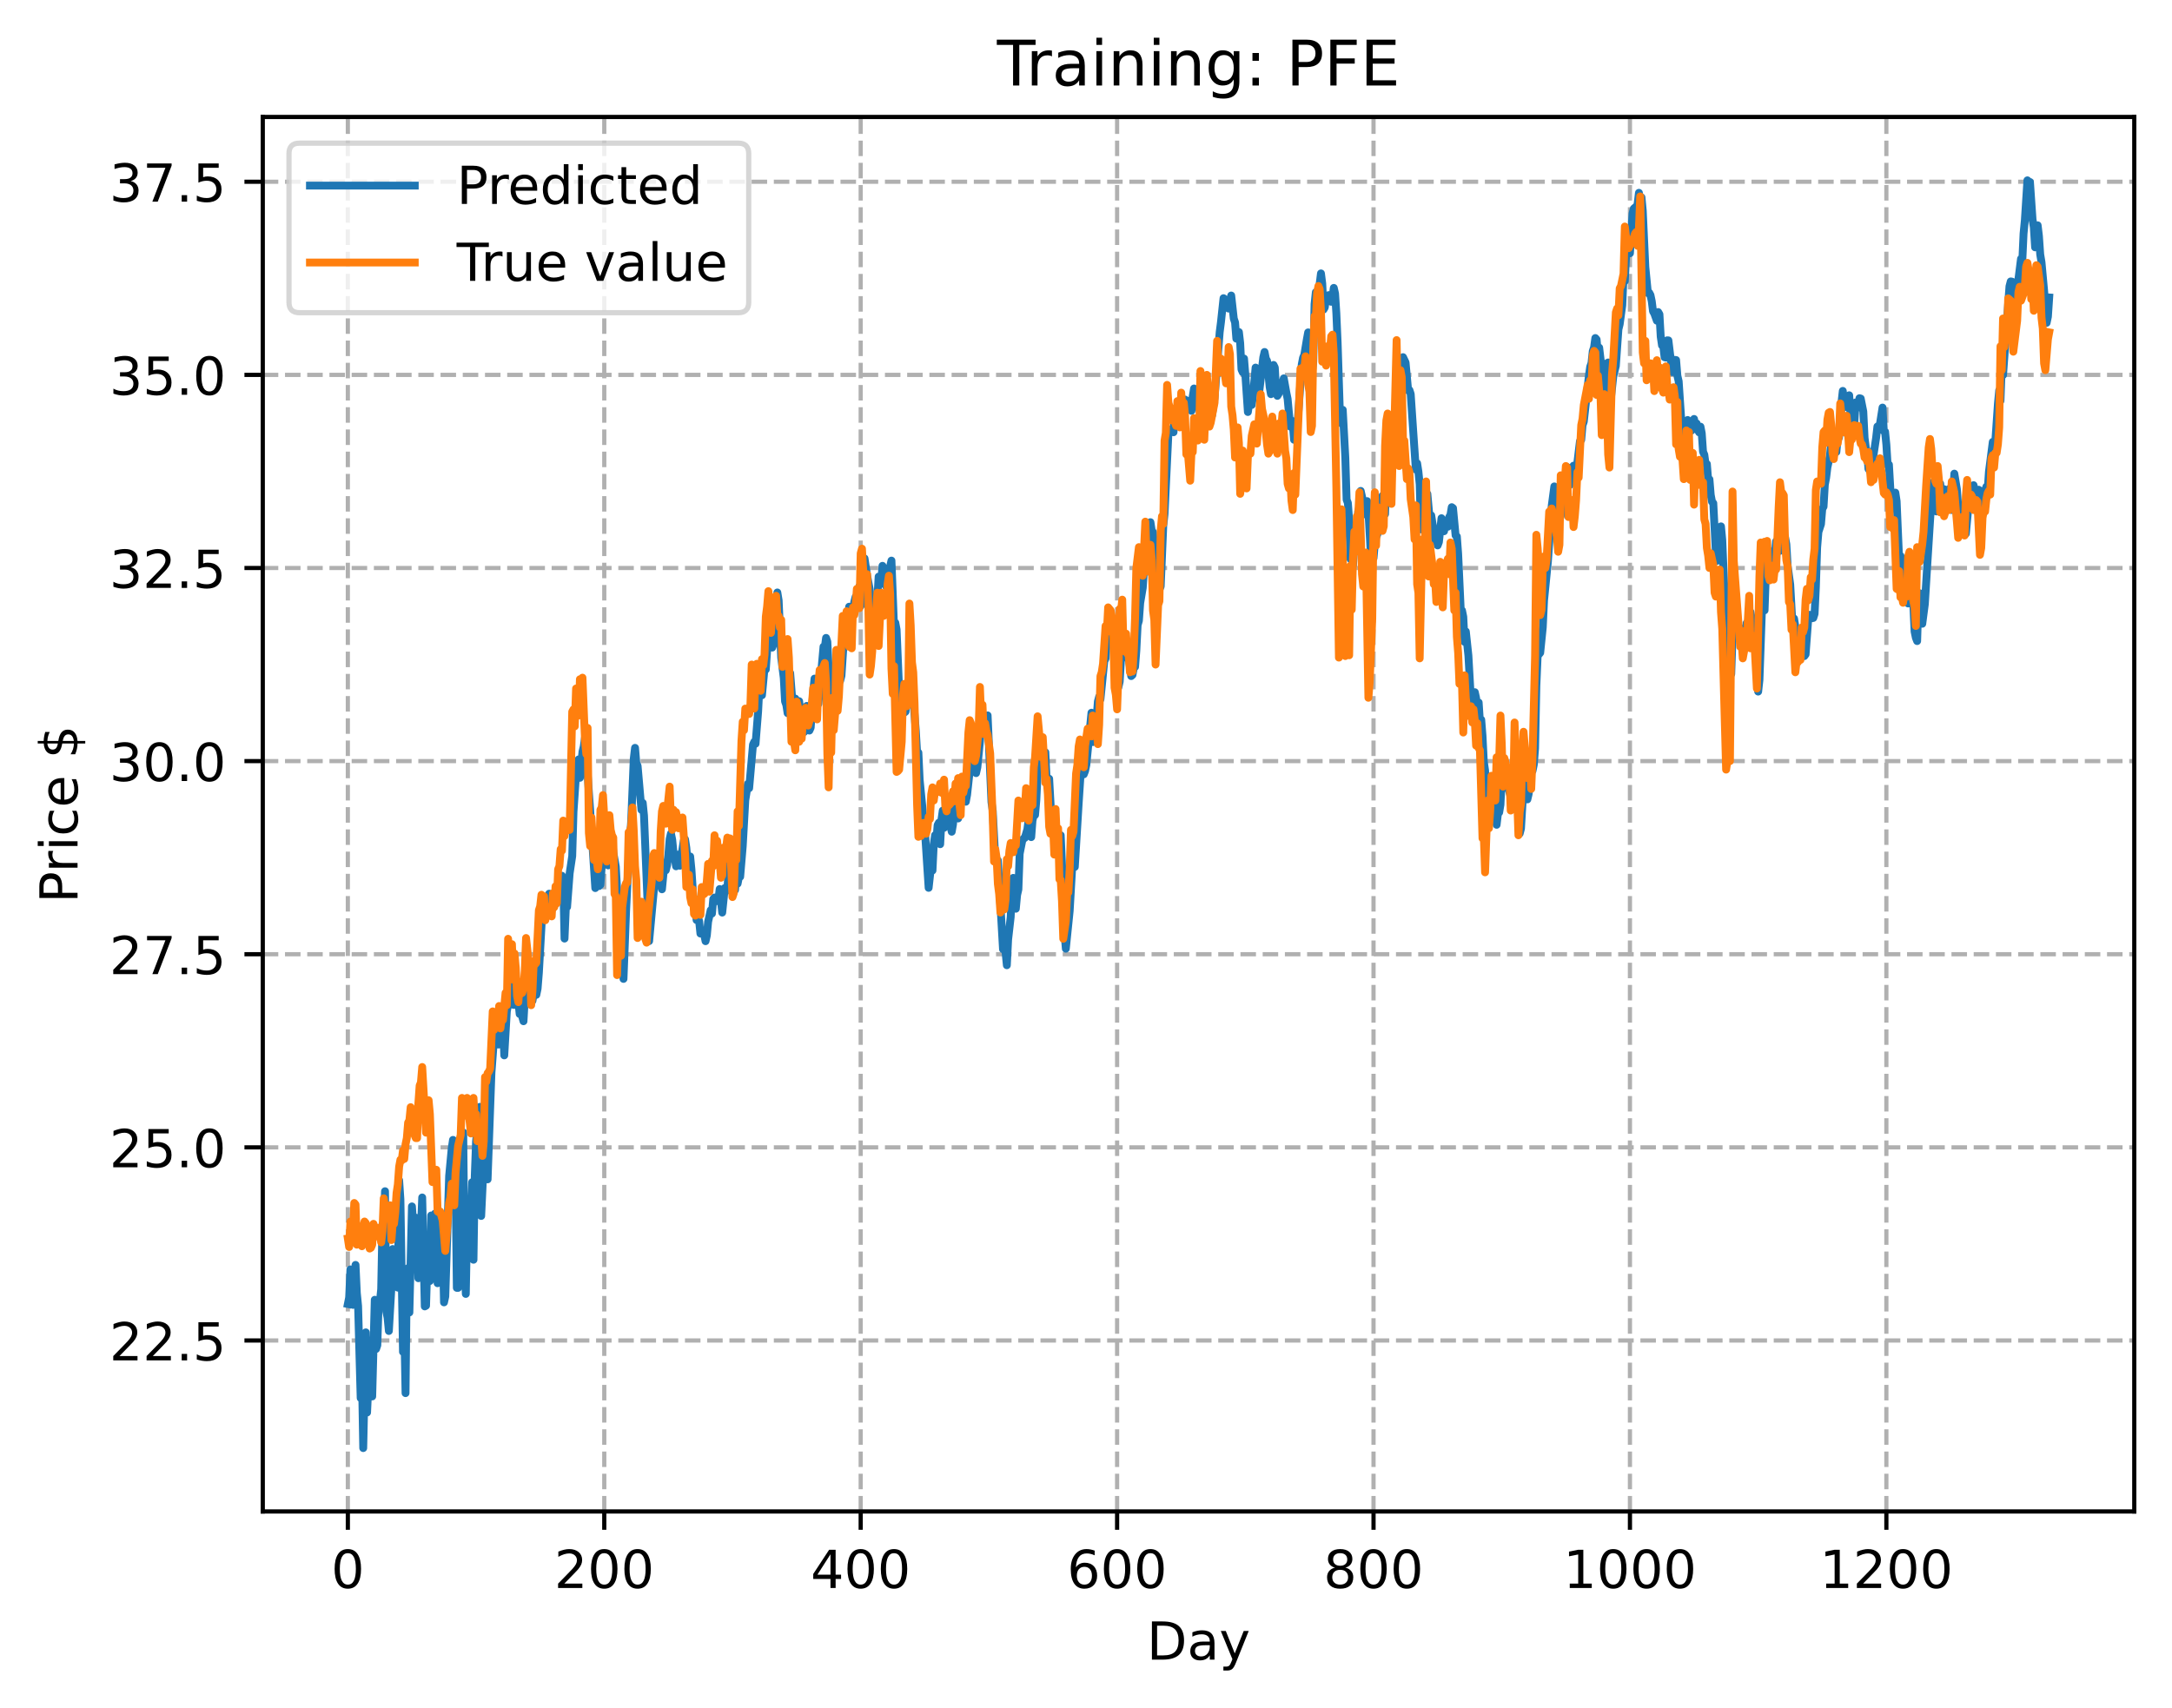 <?xml version="1.0" encoding="utf-8" standalone="no"?>
<!DOCTYPE svg PUBLIC "-//W3C//DTD SVG 1.1//EN"
  "http://www.w3.org/Graphics/SVG/1.1/DTD/svg11.dtd">
<!-- Created with matplotlib (https://matplotlib.org/) -->
<svg height="325.986pt" version="1.1" viewBox="0 0 414.464 325.986" width="414.464pt" xmlns="http://www.w3.org/2000/svg" xmlns:xlink="http://www.w3.org/1999/xlink">
 <defs>
  <style type="text/css">
*{stroke-linecap:butt;stroke-linejoin:round;}
  </style>
 </defs>
 <g id="figure_1">
  <g id="patch_1">
   <path d="M 0 325.986 
L 414.464 325.986 
L 414.464 0 
L 0 0 
z
" style="fill:#ffffff;"/>
  </g>
  <g id="axes_1">
   <g id="patch_2">
    <path d="M 50.144 288.43 
L 407.264 288.43 
L 407.264 22.318 
L 50.144 22.318 
z
" style="fill:#ffffff;"/>
   </g>
   <g id="matplotlib.axis_1">
    <g id="xtick_1">
     <g id="line2d_1">
      <path clip-path="url(#p37fee595be)" d="M 66.376 288.43 
L 66.376 22.318 
" style="fill:none;stroke:#b0b0b0;stroke-dasharray:2.96,1.28;stroke-dashoffset:0;stroke-width:0.8;"/>
     </g>
     <g id="line2d_2">
      <defs>
       <path d="M 0 0 
L 0 3.5 
" id="m5e04e4d2df" style="stroke:#000000;stroke-width:0.8;"/>
      </defs>
      <g>
       <use style="stroke:#000000;stroke-width:0.8;" x="66.376" xlink:href="#m5e04e4d2df" y="288.43"/>
      </g>
     </g>
     <g id="text_1">
      <!-- 0 -->
      <defs>
       <path d="M 31.781 66.406 
Q 24.172 66.406 20.328 58.906 
Q 16.5 51.422 16.5 36.375 
Q 16.5 21.391 20.328 13.891 
Q 24.172 6.391 31.781 6.391 
Q 39.453 6.391 43.281 13.891 
Q 47.125 21.391 47.125 36.375 
Q 47.125 51.422 43.281 58.906 
Q 39.453 66.406 31.781 66.406 
z
M 31.781 74.219 
Q 44.047 74.219 50.516 64.516 
Q 56.984 54.828 56.984 36.375 
Q 56.984 17.969 50.516 8.266 
Q 44.047 -1.422 31.781 -1.422 
Q 19.531 -1.422 13.062 8.266 
Q 6.594 17.969 6.594 36.375 
Q 6.594 54.828 13.062 64.516 
Q 19.531 74.219 31.781 74.219 
z
" id="DejaVuSans-48"/>
      </defs>
      <g transform="translate(63.195 303.029)scale(0.1 -0.1)">
       <use xlink:href="#DejaVuSans-48"/>
      </g>
     </g>
    </g>
    <g id="xtick_2">
     <g id="line2d_3">
      <path clip-path="url(#p37fee595be)" d="M 115.307 288.43 
L 115.307 22.318 
" style="fill:none;stroke:#b0b0b0;stroke-dasharray:2.96,1.28;stroke-dashoffset:0;stroke-width:0.8;"/>
     </g>
     <g id="line2d_4">
      <g>
       <use style="stroke:#000000;stroke-width:0.8;" x="115.307" xlink:href="#m5e04e4d2df" y="288.43"/>
      </g>
     </g>
     <g id="text_2">
      <!-- 200 -->
      <defs>
       <path d="M 19.188 8.297 
L 53.609 8.297 
L 53.609 0 
L 7.328 0 
L 7.328 8.297 
Q 12.938 14.109 22.625 23.891 
Q 32.328 33.688 34.812 36.531 
Q 39.547 41.844 41.422 45.531 
Q 43.312 49.219 43.312 52.781 
Q 43.312 58.594 39.234 62.25 
Q 35.156 65.922 28.609 65.922 
Q 23.969 65.922 18.812 64.312 
Q 13.672 62.703 7.812 59.422 
L 7.812 69.391 
Q 13.766 71.781 18.938 73 
Q 24.125 74.219 28.422 74.219 
Q 39.75 74.219 46.484 68.547 
Q 53.219 62.891 53.219 53.422 
Q 53.219 48.922 51.531 44.891 
Q 49.859 40.875 45.406 35.406 
Q 44.188 33.984 37.641 27.219 
Q 31.109 20.453 19.188 8.297 
z
" id="DejaVuSans-50"/>
      </defs>
      <g transform="translate(105.763 303.029)scale(0.1 -0.1)">
       <use xlink:href="#DejaVuSans-50"/>
       <use x="63.623" xlink:href="#DejaVuSans-48"/>
       <use x="127.246" xlink:href="#DejaVuSans-48"/>
      </g>
     </g>
    </g>
    <g id="xtick_3">
     <g id="line2d_5">
      <path clip-path="url(#p37fee595be)" d="M 164.238 288.43 
L 164.238 22.318 
" style="fill:none;stroke:#b0b0b0;stroke-dasharray:2.96,1.28;stroke-dashoffset:0;stroke-width:0.8;"/>
     </g>
     <g id="line2d_6">
      <g>
       <use style="stroke:#000000;stroke-width:0.8;" x="164.238" xlink:href="#m5e04e4d2df" y="288.43"/>
      </g>
     </g>
     <g id="text_3">
      <!-- 400 -->
      <defs>
       <path d="M 37.797 64.312 
L 12.891 25.391 
L 37.797 25.391 
z
M 35.203 72.906 
L 47.609 72.906 
L 47.609 25.391 
L 58.016 25.391 
L 58.016 17.188 
L 47.609 17.188 
L 47.609 0 
L 37.797 0 
L 37.797 17.188 
L 4.891 17.188 
L 4.891 26.703 
z
" id="DejaVuSans-52"/>
      </defs>
      <g transform="translate(154.694 303.029)scale(0.1 -0.1)">
       <use xlink:href="#DejaVuSans-52"/>
       <use x="63.623" xlink:href="#DejaVuSans-48"/>
       <use x="127.246" xlink:href="#DejaVuSans-48"/>
      </g>
     </g>
    </g>
    <g id="xtick_4">
     <g id="line2d_7">
      <path clip-path="url(#p37fee595be)" d="M 213.168 288.43 
L 213.168 22.318 
" style="fill:none;stroke:#b0b0b0;stroke-dasharray:2.96,1.28;stroke-dashoffset:0;stroke-width:0.8;"/>
     </g>
     <g id="line2d_8">
      <g>
       <use style="stroke:#000000;stroke-width:0.8;" x="213.168" xlink:href="#m5e04e4d2df" y="288.43"/>
      </g>
     </g>
     <g id="text_4">
      <!-- 600 -->
      <defs>
       <path d="M 33.016 40.375 
Q 26.375 40.375 22.484 35.828 
Q 18.609 31.297 18.609 23.391 
Q 18.609 15.531 22.484 10.953 
Q 26.375 6.391 33.016 6.391 
Q 39.656 6.391 43.531 10.953 
Q 47.406 15.531 47.406 23.391 
Q 47.406 31.297 43.531 35.828 
Q 39.656 40.375 33.016 40.375 
z
M 52.594 71.297 
L 52.594 62.312 
Q 48.875 64.062 45.094 64.984 
Q 41.312 65.922 37.594 65.922 
Q 27.828 65.922 22.672 59.328 
Q 17.531 52.734 16.797 39.406 
Q 19.672 43.656 24.016 45.922 
Q 28.375 48.188 33.594 48.188 
Q 44.578 48.188 50.953 41.516 
Q 57.328 34.859 57.328 23.391 
Q 57.328 12.156 50.688 5.359 
Q 44.047 -1.422 33.016 -1.422 
Q 20.359 -1.422 13.672 8.266 
Q 6.984 17.969 6.984 36.375 
Q 6.984 53.656 15.188 63.938 
Q 23.391 74.219 37.203 74.219 
Q 40.922 74.219 44.703 73.484 
Q 48.484 72.75 52.594 71.297 
z
" id="DejaVuSans-54"/>
      </defs>
      <g transform="translate(203.625 303.029)scale(0.1 -0.1)">
       <use xlink:href="#DejaVuSans-54"/>
       <use x="63.623" xlink:href="#DejaVuSans-48"/>
       <use x="127.246" xlink:href="#DejaVuSans-48"/>
      </g>
     </g>
    </g>
    <g id="xtick_5">
     <g id="line2d_9">
      <path clip-path="url(#p37fee595be)" d="M 262.099 288.43 
L 262.099 22.318 
" style="fill:none;stroke:#b0b0b0;stroke-dasharray:2.96,1.28;stroke-dashoffset:0;stroke-width:0.8;"/>
     </g>
     <g id="line2d_10">
      <g>
       <use style="stroke:#000000;stroke-width:0.8;" x="262.099" xlink:href="#m5e04e4d2df" y="288.43"/>
      </g>
     </g>
     <g id="text_5">
      <!-- 800 -->
      <defs>
       <path d="M 31.781 34.625 
Q 24.75 34.625 20.719 30.859 
Q 16.703 27.094 16.703 20.516 
Q 16.703 13.922 20.719 10.156 
Q 24.75 6.391 31.781 6.391 
Q 38.812 6.391 42.859 10.172 
Q 46.922 13.969 46.922 20.516 
Q 46.922 27.094 42.891 30.859 
Q 38.875 34.625 31.781 34.625 
z
M 21.922 38.812 
Q 15.578 40.375 12.031 44.719 
Q 8.5 49.078 8.5 55.328 
Q 8.5 64.062 14.719 69.141 
Q 20.953 74.219 31.781 74.219 
Q 42.672 74.219 48.875 69.141 
Q 55.078 64.062 55.078 55.328 
Q 55.078 49.078 51.531 44.719 
Q 48 40.375 41.703 38.812 
Q 48.828 37.156 52.797 32.312 
Q 56.781 27.484 56.781 20.516 
Q 56.781 9.906 50.312 4.234 
Q 43.844 -1.422 31.781 -1.422 
Q 19.734 -1.422 13.25 4.234 
Q 6.781 9.906 6.781 20.516 
Q 6.781 27.484 10.781 32.312 
Q 14.797 37.156 21.922 38.812 
z
M 18.312 54.391 
Q 18.312 48.734 21.844 45.562 
Q 25.391 42.391 31.781 42.391 
Q 38.141 42.391 41.719 45.562 
Q 45.312 48.734 45.312 54.391 
Q 45.312 60.062 41.719 63.234 
Q 38.141 66.406 31.781 66.406 
Q 25.391 66.406 21.844 63.234 
Q 18.312 60.062 18.312 54.391 
z
" id="DejaVuSans-56"/>
      </defs>
      <g transform="translate(252.555 303.029)scale(0.1 -0.1)">
       <use xlink:href="#DejaVuSans-56"/>
       <use x="63.623" xlink:href="#DejaVuSans-48"/>
       <use x="127.246" xlink:href="#DejaVuSans-48"/>
      </g>
     </g>
    </g>
    <g id="xtick_6">
     <g id="line2d_11">
      <path clip-path="url(#p37fee595be)" d="M 311.029 288.43 
L 311.029 22.318 
" style="fill:none;stroke:#b0b0b0;stroke-dasharray:2.96,1.28;stroke-dashoffset:0;stroke-width:0.8;"/>
     </g>
     <g id="line2d_12">
      <g>
       <use style="stroke:#000000;stroke-width:0.8;" x="311.029" xlink:href="#m5e04e4d2df" y="288.43"/>
      </g>
     </g>
     <g id="text_6">
      <!-- 1000 -->
      <defs>
       <path d="M 12.406 8.297 
L 28.516 8.297 
L 28.516 63.922 
L 10.984 60.406 
L 10.984 69.391 
L 28.422 72.906 
L 38.281 72.906 
L 38.281 8.297 
L 54.391 8.297 
L 54.391 0 
L 12.406 0 
z
" id="DejaVuSans-49"/>
      </defs>
      <g transform="translate(298.304 303.029)scale(0.1 -0.1)">
       <use xlink:href="#DejaVuSans-49"/>
       <use x="63.623" xlink:href="#DejaVuSans-48"/>
       <use x="127.246" xlink:href="#DejaVuSans-48"/>
       <use x="190.869" xlink:href="#DejaVuSans-48"/>
      </g>
     </g>
    </g>
    <g id="xtick_7">
     <g id="line2d_13">
      <path clip-path="url(#p37fee595be)" d="M 359.96 288.43 
L 359.96 22.318 
" style="fill:none;stroke:#b0b0b0;stroke-dasharray:2.96,1.28;stroke-dashoffset:0;stroke-width:0.8;"/>
     </g>
     <g id="line2d_14">
      <g>
       <use style="stroke:#000000;stroke-width:0.8;" x="359.96" xlink:href="#m5e04e4d2df" y="288.43"/>
      </g>
     </g>
     <g id="text_7">
      <!-- 1200 -->
      <g transform="translate(347.235 303.029)scale(0.1 -0.1)">
       <use xlink:href="#DejaVuSans-49"/>
       <use x="63.623" xlink:href="#DejaVuSans-50"/>
       <use x="127.246" xlink:href="#DejaVuSans-48"/>
       <use x="190.869" xlink:href="#DejaVuSans-48"/>
      </g>
     </g>
    </g>
    <g id="text_8">
     <!-- Day -->
     <defs>
      <path d="M 19.672 64.797 
L 19.672 8.109 
L 31.594 8.109 
Q 46.688 8.109 53.688 14.938 
Q 60.688 21.781 60.688 36.531 
Q 60.688 51.172 53.688 57.984 
Q 46.688 64.797 31.594 64.797 
z
M 9.812 72.906 
L 30.078 72.906 
Q 51.266 72.906 61.172 64.094 
Q 71.094 55.281 71.094 36.531 
Q 71.094 17.672 61.125 8.828 
Q 51.172 0 30.078 0 
L 9.812 0 
z
" id="DejaVuSans-68"/>
      <path d="M 34.281 27.484 
Q 23.391 27.484 19.188 25 
Q 14.984 22.516 14.984 16.5 
Q 14.984 11.719 18.141 8.906 
Q 21.297 6.109 26.703 6.109 
Q 34.188 6.109 38.703 11.406 
Q 43.219 16.703 43.219 25.484 
L 43.219 27.484 
z
M 52.203 31.203 
L 52.203 0 
L 43.219 0 
L 43.219 8.297 
Q 40.141 3.328 35.547 0.953 
Q 30.953 -1.422 24.312 -1.422 
Q 15.922 -1.422 10.953 3.297 
Q 6 8.016 6 15.922 
Q 6 25.141 12.172 29.828 
Q 18.359 34.516 30.609 34.516 
L 43.219 34.516 
L 43.219 35.406 
Q 43.219 41.609 39.141 45 
Q 35.062 48.391 27.688 48.391 
Q 23 48.391 18.547 47.266 
Q 14.109 46.141 10.016 43.891 
L 10.016 52.203 
Q 14.938 54.109 19.578 55.047 
Q 24.219 56 28.609 56 
Q 40.484 56 46.344 49.844 
Q 52.203 43.703 52.203 31.203 
z
" id="DejaVuSans-97"/>
      <path d="M 32.172 -5.078 
Q 28.375 -14.844 24.75 -17.812 
Q 21.141 -20.797 15.094 -20.797 
L 7.906 -20.797 
L 7.906 -13.281 
L 13.188 -13.281 
Q 16.891 -13.281 18.938 -11.516 
Q 21 -9.766 23.484 -3.219 
L 25.094 0.875 
L 2.984 54.688 
L 12.5 54.688 
L 29.594 11.922 
L 46.688 54.688 
L 56.203 54.688 
z
" id="DejaVuSans-121"/>
     </defs>
     <g transform="translate(218.83 316.707)scale(0.1 -0.1)">
      <use xlink:href="#DejaVuSans-68"/>
      <use x="77.002" xlink:href="#DejaVuSans-97"/>
      <use x="138.281" xlink:href="#DejaVuSans-121"/>
     </g>
    </g>
   </g>
   <g id="matplotlib.axis_2">
    <g id="ytick_1">
     <g id="line2d_15">
      <path clip-path="url(#p37fee595be)" d="M 50.144 255.801 
L 407.264 255.801 
" style="fill:none;stroke:#b0b0b0;stroke-dasharray:2.96,1.28;stroke-dashoffset:0;stroke-width:0.8;"/>
     </g>
     <g id="line2d_16">
      <defs>
       <path d="M 0 0 
L -3.5 0 
" id="md26debcc36" style="stroke:#000000;stroke-width:0.8;"/>
      </defs>
      <g>
       <use style="stroke:#000000;stroke-width:0.8;" x="50.144" xlink:href="#md26debcc36" y="255.801"/>
      </g>
     </g>
     <g id="text_9">
      <!-- 22.5 -->
      <defs>
       <path d="M 10.688 12.406 
L 21 12.406 
L 21 0 
L 10.688 0 
z
" id="DejaVuSans-46"/>
       <path d="M 10.797 72.906 
L 49.516 72.906 
L 49.516 64.594 
L 19.828 64.594 
L 19.828 46.734 
Q 21.969 47.469 24.109 47.828 
Q 26.266 48.188 28.422 48.188 
Q 40.625 48.188 47.75 41.5 
Q 54.891 34.812 54.891 23.391 
Q 54.891 11.625 47.562 5.094 
Q 40.234 -1.422 26.906 -1.422 
Q 22.312 -1.422 17.547 -0.641 
Q 12.797 0.141 7.719 1.703 
L 7.719 11.625 
Q 12.109 9.234 16.797 8.062 
Q 21.484 6.891 26.703 6.891 
Q 35.156 6.891 40.078 11.328 
Q 45.016 15.766 45.016 23.391 
Q 45.016 31 40.078 35.438 
Q 35.156 39.891 26.703 39.891 
Q 22.75 39.891 18.812 39.016 
Q 14.891 38.141 10.797 36.281 
z
" id="DejaVuSans-53"/>
      </defs>
      <g transform="translate(20.878 259.601)scale(0.1 -0.1)">
       <use xlink:href="#DejaVuSans-50"/>
       <use x="63.623" xlink:href="#DejaVuSans-50"/>
       <use x="127.246" xlink:href="#DejaVuSans-46"/>
       <use x="159.033" xlink:href="#DejaVuSans-53"/>
      </g>
     </g>
    </g>
    <g id="ytick_2">
     <g id="line2d_17">
      <path clip-path="url(#p37fee595be)" d="M 50.144 218.948 
L 407.264 218.948 
" style="fill:none;stroke:#b0b0b0;stroke-dasharray:2.96,1.28;stroke-dashoffset:0;stroke-width:0.8;"/>
     </g>
     <g id="line2d_18">
      <g>
       <use style="stroke:#000000;stroke-width:0.8;" x="50.144" xlink:href="#md26debcc36" y="218.948"/>
      </g>
     </g>
     <g id="text_10">
      <!-- 25.0 -->
      <g transform="translate(20.878 222.747)scale(0.1 -0.1)">
       <use xlink:href="#DejaVuSans-50"/>
       <use x="63.623" xlink:href="#DejaVuSans-53"/>
       <use x="127.246" xlink:href="#DejaVuSans-46"/>
       <use x="159.033" xlink:href="#DejaVuSans-48"/>
      </g>
     </g>
    </g>
    <g id="ytick_3">
     <g id="line2d_19">
      <path clip-path="url(#p37fee595be)" d="M 50.144 182.095 
L 407.264 182.095 
" style="fill:none;stroke:#b0b0b0;stroke-dasharray:2.96,1.28;stroke-dashoffset:0;stroke-width:0.8;"/>
     </g>
     <g id="line2d_20">
      <g>
       <use style="stroke:#000000;stroke-width:0.8;" x="50.144" xlink:href="#md26debcc36" y="182.095"/>
      </g>
     </g>
     <g id="text_11">
      <!-- 27.5 -->
      <defs>
       <path d="M 8.203 72.906 
L 55.078 72.906 
L 55.078 68.703 
L 28.609 0 
L 18.312 0 
L 43.219 64.594 
L 8.203 64.594 
z
" id="DejaVuSans-55"/>
      </defs>
      <g transform="translate(20.878 185.894)scale(0.1 -0.1)">
       <use xlink:href="#DejaVuSans-50"/>
       <use x="63.623" xlink:href="#DejaVuSans-55"/>
       <use x="127.246" xlink:href="#DejaVuSans-46"/>
       <use x="159.033" xlink:href="#DejaVuSans-53"/>
      </g>
     </g>
    </g>
    <g id="ytick_4">
     <g id="line2d_21">
      <path clip-path="url(#p37fee595be)" d="M 50.144 145.242 
L 407.264 145.242 
" style="fill:none;stroke:#b0b0b0;stroke-dasharray:2.96,1.28;stroke-dashoffset:0;stroke-width:0.8;"/>
     </g>
     <g id="line2d_22">
      <g>
       <use style="stroke:#000000;stroke-width:0.8;" x="50.144" xlink:href="#md26debcc36" y="145.242"/>
      </g>
     </g>
     <g id="text_12">
      <!-- 30.0 -->
      <defs>
       <path d="M 40.578 39.312 
Q 47.656 37.797 51.625 33 
Q 55.609 28.219 55.609 21.188 
Q 55.609 10.406 48.188 4.484 
Q 40.766 -1.422 27.094 -1.422 
Q 22.516 -1.422 17.656 -0.516 
Q 12.797 0.391 7.625 2.203 
L 7.625 11.719 
Q 11.719 9.328 16.594 8.109 
Q 21.484 6.891 26.812 6.891 
Q 36.078 6.891 40.938 10.547 
Q 45.797 14.203 45.797 21.188 
Q 45.797 27.641 41.281 31.266 
Q 36.766 34.906 28.719 34.906 
L 20.219 34.906 
L 20.219 43.016 
L 29.109 43.016 
Q 36.375 43.016 40.234 45.922 
Q 44.094 48.828 44.094 54.297 
Q 44.094 59.906 40.109 62.906 
Q 36.141 65.922 28.719 65.922 
Q 24.656 65.922 20.016 65.031 
Q 15.375 64.156 9.812 62.312 
L 9.812 71.094 
Q 15.438 72.656 20.344 73.438 
Q 25.25 74.219 29.594 74.219 
Q 40.828 74.219 47.359 69.109 
Q 53.906 64.016 53.906 55.328 
Q 53.906 49.266 50.438 45.094 
Q 46.969 40.922 40.578 39.312 
z
" id="DejaVuSans-51"/>
      </defs>
      <g transform="translate(20.878 149.041)scale(0.1 -0.1)">
       <use xlink:href="#DejaVuSans-51"/>
       <use x="63.623" xlink:href="#DejaVuSans-48"/>
       <use x="127.246" xlink:href="#DejaVuSans-46"/>
       <use x="159.033" xlink:href="#DejaVuSans-48"/>
      </g>
     </g>
    </g>
    <g id="ytick_5">
     <g id="line2d_23">
      <path clip-path="url(#p37fee595be)" d="M 50.144 108.388 
L 407.264 108.388 
" style="fill:none;stroke:#b0b0b0;stroke-dasharray:2.96,1.28;stroke-dashoffset:0;stroke-width:0.8;"/>
     </g>
     <g id="line2d_24">
      <g>
       <use style="stroke:#000000;stroke-width:0.8;" x="50.144" xlink:href="#md26debcc36" y="108.388"/>
      </g>
     </g>
     <g id="text_13">
      <!-- 32.5 -->
      <g transform="translate(20.878 112.187)scale(0.1 -0.1)">
       <use xlink:href="#DejaVuSans-51"/>
       <use x="63.623" xlink:href="#DejaVuSans-50"/>
       <use x="127.246" xlink:href="#DejaVuSans-46"/>
       <use x="159.033" xlink:href="#DejaVuSans-53"/>
      </g>
     </g>
    </g>
    <g id="ytick_6">
     <g id="line2d_25">
      <path clip-path="url(#p37fee595be)" d="M 50.144 71.535 
L 407.264 71.535 
" style="fill:none;stroke:#b0b0b0;stroke-dasharray:2.96,1.28;stroke-dashoffset:0;stroke-width:0.8;"/>
     </g>
     <g id="line2d_26">
      <g>
       <use style="stroke:#000000;stroke-width:0.8;" x="50.144" xlink:href="#md26debcc36" y="71.535"/>
      </g>
     </g>
     <g id="text_14">
      <!-- 35.0 -->
      <g transform="translate(20.878 75.334)scale(0.1 -0.1)">
       <use xlink:href="#DejaVuSans-51"/>
       <use x="63.623" xlink:href="#DejaVuSans-53"/>
       <use x="127.246" xlink:href="#DejaVuSans-46"/>
       <use x="159.033" xlink:href="#DejaVuSans-48"/>
      </g>
     </g>
    </g>
    <g id="ytick_7">
     <g id="line2d_27">
      <path clip-path="url(#p37fee595be)" d="M 50.144 34.682 
L 407.264 34.682 
" style="fill:none;stroke:#b0b0b0;stroke-dasharray:2.96,1.28;stroke-dashoffset:0;stroke-width:0.8;"/>
     </g>
     <g id="line2d_28">
      <g>
       <use style="stroke:#000000;stroke-width:0.8;" x="50.144" xlink:href="#md26debcc36" y="34.682"/>
      </g>
     </g>
     <g id="text_15">
      <!-- 37.5 -->
      <g transform="translate(20.878 38.481)scale(0.1 -0.1)">
       <use xlink:href="#DejaVuSans-51"/>
       <use x="63.623" xlink:href="#DejaVuSans-55"/>
       <use x="127.246" xlink:href="#DejaVuSans-46"/>
       <use x="159.033" xlink:href="#DejaVuSans-53"/>
      </g>
     </g>
    </g>
    <g id="text_16">
     <!-- Price $ -->
     <defs>
      <path d="M 19.672 64.797 
L 19.672 37.406 
L 32.078 37.406 
Q 38.969 37.406 42.719 40.969 
Q 46.484 44.531 46.484 51.125 
Q 46.484 57.672 42.719 61.234 
Q 38.969 64.797 32.078 64.797 
z
M 9.812 72.906 
L 32.078 72.906 
Q 44.344 72.906 50.609 67.359 
Q 56.891 61.812 56.891 51.125 
Q 56.891 40.328 50.609 34.812 
Q 44.344 29.297 32.078 29.297 
L 19.672 29.297 
L 19.672 0 
L 9.812 0 
z
" id="DejaVuSans-80"/>
      <path d="M 41.109 46.297 
Q 39.594 47.172 37.812 47.578 
Q 36.031 48 33.891 48 
Q 26.266 48 22.188 43.047 
Q 18.109 38.094 18.109 28.812 
L 18.109 0 
L 9.078 0 
L 9.078 54.688 
L 18.109 54.688 
L 18.109 46.188 
Q 20.953 51.172 25.484 53.578 
Q 30.031 56 36.531 56 
Q 37.453 56 38.578 55.875 
Q 39.703 55.766 41.062 55.516 
z
" id="DejaVuSans-114"/>
      <path d="M 9.422 54.688 
L 18.406 54.688 
L 18.406 0 
L 9.422 0 
z
M 9.422 75.984 
L 18.406 75.984 
L 18.406 64.594 
L 9.422 64.594 
z
" id="DejaVuSans-105"/>
      <path d="M 48.781 52.594 
L 48.781 44.188 
Q 44.969 46.297 41.141 47.344 
Q 37.312 48.391 33.406 48.391 
Q 24.656 48.391 19.812 42.844 
Q 14.984 37.312 14.984 27.297 
Q 14.984 17.281 19.812 11.734 
Q 24.656 6.203 33.406 6.203 
Q 37.312 6.203 41.141 7.25 
Q 44.969 8.297 48.781 10.406 
L 48.781 2.094 
Q 45.016 0.344 40.984 -0.531 
Q 36.969 -1.422 32.422 -1.422 
Q 20.062 -1.422 12.781 6.344 
Q 5.516 14.109 5.516 27.297 
Q 5.516 40.672 12.859 48.328 
Q 20.219 56 33.016 56 
Q 37.156 56 41.109 55.141 
Q 45.062 54.297 48.781 52.594 
z
" id="DejaVuSans-99"/>
      <path d="M 56.203 29.594 
L 56.203 25.203 
L 14.891 25.203 
Q 15.484 15.922 20.484 11.062 
Q 25.484 6.203 34.422 6.203 
Q 39.594 6.203 44.453 7.469 
Q 49.312 8.734 54.109 11.281 
L 54.109 2.781 
Q 49.266 0.734 44.188 -0.344 
Q 39.109 -1.422 33.891 -1.422 
Q 20.797 -1.422 13.156 6.188 
Q 5.516 13.812 5.516 26.812 
Q 5.516 40.234 12.766 48.109 
Q 20.016 56 32.328 56 
Q 43.359 56 49.781 48.891 
Q 56.203 41.797 56.203 29.594 
z
M 47.219 32.234 
Q 47.125 39.594 43.094 43.984 
Q 39.062 48.391 32.422 48.391 
Q 24.906 48.391 20.391 44.141 
Q 15.875 39.891 15.188 32.172 
z
" id="DejaVuSans-101"/>
      <path id="DejaVuSans-32"/>
      <path d="M 33.797 -14.703 
L 28.906 -14.703 
L 28.859 0 
Q 23.734 0.094 18.609 1.188 
Q 13.484 2.297 8.297 4.5 
L 8.297 13.281 
Q 13.281 10.156 18.375 8.562 
Q 23.484 6.984 28.906 6.938 
L 28.906 29.203 
Q 18.109 30.953 13.203 35.156 
Q 8.297 39.359 8.297 46.688 
Q 8.297 54.641 13.625 59.219 
Q 18.953 63.812 28.906 64.5 
L 28.906 75.984 
L 33.797 75.984 
L 33.797 64.656 
Q 38.328 64.453 42.578 63.688 
Q 46.828 62.938 50.875 61.625 
L 50.875 53.078 
Q 46.828 55.125 42.547 56.25 
Q 38.281 57.375 33.797 57.562 
L 33.797 36.719 
Q 44.875 35.016 50.094 30.609 
Q 55.328 26.219 55.328 18.609 
Q 55.328 10.359 49.781 5.594 
Q 44.234 0.828 33.797 0.094 
z
M 28.906 37.594 
L 28.906 57.625 
Q 23.25 56.984 20.266 54.391 
Q 17.281 51.812 17.281 47.516 
Q 17.281 43.312 20.031 40.969 
Q 22.797 38.625 28.906 37.594 
z
M 33.797 28.219 
L 33.797 7.078 
Q 39.984 7.906 43.141 10.594 
Q 46.297 13.281 46.297 17.672 
Q 46.297 21.969 43.281 24.5 
Q 40.281 27.047 33.797 28.219 
z
" id="DejaVuSans-36"/>
     </defs>
     <g transform="translate(14.798 172.342)rotate(-90)scale(0.1 -0.1)">
      <use xlink:href="#DejaVuSans-80"/>
      <use x="58.553" xlink:href="#DejaVuSans-114"/>
      <use x="99.666" xlink:href="#DejaVuSans-105"/>
      <use x="127.449" xlink:href="#DejaVuSans-99"/>
      <use x="182.43" xlink:href="#DejaVuSans-101"/>
      <use x="243.953" xlink:href="#DejaVuSans-32"/>
      <use x="275.74" xlink:href="#DejaVuSans-36"/>
     </g>
    </g>
   </g>
   <g id="line2d_29">
    <path clip-path="url(#p37fee595be)" d="M 66.376 248.845 
L 66.621 247.621 
L 66.866 242.242 
L 67.11 243.94 
L 67.355 249.007 
L 67.844 241.379 
L 68.089 246.737 
L 68.334 249.225 
L 68.823 266.789 
L 69.068 262.634 
L 69.312 276.334 
L 69.802 254.252 
L 70.046 269.547 
L 70.291 264.365 
L 70.536 255.851 
L 70.78 260.107 
L 71.025 266.481 
L 71.514 248.035 
L 71.759 257.424 
L 72.003 256.718 
L 72.248 248.845 
L 72.493 248.348 
L 72.737 246.029 
L 72.982 233.68 
L 73.227 234.889 
L 73.471 227.319 
L 73.716 250.266 
L 73.961 251.469 
L 74.205 253.987 
L 74.695 245.549 
L 74.939 238.355 
L 75.184 239.729 
L 75.429 241.755 
L 75.673 241.736 
L 75.918 245.721 
L 76.163 225.223 
L 76.407 228.857 
L 76.897 257.972 
L 77.141 252.809 
L 77.386 265.847 
L 77.631 243.259 
L 77.875 241.991 
L 78.12 250.456 
L 78.609 230.218 
L 78.854 233.846 
L 79.098 233.302 
L 79.343 232.364 
L 79.588 234.494 
L 79.832 243.917 
L 80.077 235.574 
L 80.322 234.556 
L 80.566 228.513 
L 81.056 249.298 
L 81.3 249.16 
L 81.545 241.151 
L 81.79 237.919 
L 82.034 244.452 
L 82.279 231.949 
L 82.768 234.303 
L 83.013 231.582 
L 83.258 235.336 
L 83.502 244.875 
L 83.747 243.509 
L 83.991 235.669 
L 84.236 232.125 
L 84.481 237.672 
L 84.725 248.527 
L 84.97 247.406 
L 85.704 224.406 
L 86.193 219.186 
L 86.438 217.525 
L 86.683 220.169 
L 86.927 224.911 
L 87.172 245.761 
L 87.417 245.761 
L 87.906 221.873 
L 88.151 223.57 
L 88.395 216.089 
L 88.64 239.659 
L 88.885 246.918 
L 89.129 234.172 
L 89.374 232.656 
L 89.619 239.952 
L 90.108 225.591 
L 90.352 240.398 
L 90.597 224.338 
L 90.842 217.802 
L 91.086 215.527 
L 91.331 212.192 
L 91.576 211.213 
L 91.82 232.041 
L 92.31 221.586 
L 92.799 214.092 
L 93.044 225.055 
L 93.778 204.713 
L 94.267 198.184 
L 94.512 199.317 
L 94.756 197.096 
L 95.001 199.316 
L 95.246 199.317 
L 95.49 195.568 
L 95.735 194.637 
L 95.979 194.261 
L 96.224 201.396 
L 96.713 193 
L 96.958 191.694 
L 97.203 187.755 
L 97.447 186.384 
L 97.692 190.801 
L 97.937 191.74 
L 98.181 191.773 
L 98.426 189.959 
L 98.671 190.266 
L 98.915 191.109 
L 99.16 193.5 
L 99.405 192.072 
L 99.649 194.01 
L 99.894 194.879 
L 100.383 186.295 
L 100.628 183.7 
L 100.873 184.198 
L 101.117 185.548 
L 101.607 190.975 
L 101.851 189.581 
L 102.096 188.891 
L 102.34 189.843 
L 102.585 188.663 
L 102.83 185.613 
L 103.564 172.462 
L 103.808 174.143 
L 104.053 171.996 
L 104.298 174.174 
L 104.542 173.185 
L 104.787 170.541 
L 105.032 170.822 
L 105.276 171.484 
L 105.521 173.32 
L 105.766 172.572 
L 106.01 172.539 
L 106.255 171.657 
L 106.5 171.874 
L 106.744 171.759 
L 106.989 170.087 
L 107.234 167.12 
L 107.478 167.886 
L 107.723 179.105 
L 107.967 173.34 
L 108.212 173.08 
L 108.701 166.656 
L 109.191 163.366 
L 109.435 154.901 
L 109.925 147.745 
L 110.169 146.886 
L 110.414 144.92 
L 110.659 148.432 
L 111.148 143.448 
L 111.393 142.464 
L 111.637 140.718 
L 112.616 154.669 
L 113.595 169.469 
L 114.084 168.183 
L 114.328 169.083 
L 114.573 168.831 
L 115.307 158.386 
L 115.552 159.073 
L 116.041 165.135 
L 116.286 164.572 
L 116.53 159.039 
L 116.775 159.715 
L 117.02 162.618 
L 117.509 165.379 
L 117.998 173.983 
L 118.243 175 
L 118.488 184.068 
L 118.732 182.634 
L 118.977 186.801 
L 119.466 173.916 
L 119.955 163.89 
L 120.445 156.661 
L 120.934 144.767 
L 121.179 142.712 
L 121.423 145.584 
L 121.668 146.142 
L 122.402 154.54 
L 122.647 153.216 
L 122.891 155.646 
L 123.87 179.586 
L 125.093 166.332 
L 125.338 166.955 
L 125.583 168.24 
L 125.827 168.543 
L 126.072 168.302 
L 126.316 169.699 
L 126.806 164.631 
L 127.05 166.08 
L 127.295 165.089 
L 127.54 163.108 
L 127.784 160.107 
L 128.029 159.052 
L 128.274 160.249 
L 128.518 162.705 
L 128.763 163.762 
L 129.008 165.315 
L 129.497 163.073 
L 129.742 165.203 
L 130.476 160.434 
L 130.72 160.162 
L 130.965 161.766 
L 131.21 164.423 
L 131.699 163.434 
L 131.943 165.935 
L 132.433 173.394 
L 132.677 172.69 
L 132.922 175.575 
L 133.167 175.032 
L 133.411 175.767 
L 133.656 178.15 
L 133.901 177.54 
L 134.39 178.421 
L 134.635 179.604 
L 134.879 178.514 
L 135.124 175.899 
L 135.613 173.698 
L 135.858 174.336 
L 136.103 171.553 
L 136.347 171.271 
L 136.592 171.288 
L 136.837 171.955 
L 137.081 171.717 
L 137.326 169.654 
L 137.815 174.145 
L 138.304 169.452 
L 138.549 170.026 
L 138.794 169.926 
L 139.038 165.709 
L 139.528 163.927 
L 139.772 164.664 
L 140.017 169.156 
L 140.262 169.837 
L 140.506 166.922 
L 140.751 168.622 
L 140.996 167.371 
L 141.24 167.313 
L 141.73 161.466 
L 142.219 152.729 
L 142.708 149.583 
L 142.953 150.417 
L 143.687 142.09 
L 143.931 141.565 
L 144.176 141.926 
L 144.665 135.79 
L 144.91 131.021 
L 145.155 131.504 
L 145.399 132.679 
L 145.889 127.522 
L 146.133 127.763 
L 146.623 120.694 
L 146.867 117.704 
L 147.357 123.577 
L 147.601 122.92 
L 148.091 115.693 
L 148.335 113.061 
L 148.58 114.563 
L 149.069 125.477 
L 149.559 129.367 
L 149.803 133.842 
L 150.048 134.524 
L 150.292 136.093 
L 150.782 128.439 
L 151.271 134.678 
L 151.516 134.66 
L 151.76 133.306 
L 152.005 134.528 
L 152.25 134.569 
L 152.494 133.808 
L 152.739 136.041 
L 152.984 136.413 
L 153.228 139.279 
L 153.473 139.672 
L 153.962 134.708 
L 154.207 136.082 
L 154.452 139.411 
L 154.696 138.861 
L 155.186 131.806 
L 155.43 129.498 
L 155.675 129.627 
L 155.919 132.956 
L 156.164 134.315 
L 157.143 123.401 
L 157.387 123.568 
L 157.632 121.731 
L 157.877 122.465 
L 158.121 127.512 
L 158.366 135.481 
L 158.611 135.039 
L 158.855 136.215 
L 159.1 134.658 
L 159.345 135.779 
L 159.834 125.352 
L 160.323 129.907 
L 160.568 128.936 
L 161.302 117.932 
L 161.546 120.934 
L 162.036 115.776 
L 162.28 117.715 
L 162.525 117.151 
L 162.77 116.933 
L 163.014 114.869 
L 163.259 113.915 
L 163.504 115.271 
L 163.993 111.879 
L 164.238 115.626 
L 164.727 106.507 
L 164.972 106.559 
L 165.461 109.863 
L 165.95 112.418 
L 166.195 118.743 
L 166.44 120.307 
L 166.684 118.584 
L 166.929 115.495 
L 167.174 115.341 
L 167.418 114.224 
L 167.663 110.039 
L 167.907 111.456 
L 168.152 111.139 
L 168.397 107.977 
L 168.641 108.482 
L 168.886 111.44 
L 169.131 111.978 
L 169.375 111.952 
L 169.62 110.95 
L 169.865 108.047 
L 170.109 106.978 
L 170.599 119.612 
L 170.843 118.833 
L 171.088 120.138 
L 171.577 131.738 
L 172.067 134.874 
L 172.311 134.781 
L 172.556 135.995 
L 172.801 135.797 
L 173.045 132.838 
L 173.29 133.643 
L 173.534 134.057 
L 173.779 129.456 
L 174.024 130.119 
L 174.758 139.476 
L 175.002 143.597 
L 175.247 143.622 
L 175.492 148.825 
L 175.981 153.783 
L 176.226 157.352 
L 176.47 158.197 
L 177.204 169.426 
L 177.694 164.996 
L 177.938 166.121 
L 178.183 161.073 
L 178.428 159.369 
L 178.672 160.577 
L 178.917 157.446 
L 179.162 156.987 
L 179.406 161.099 
L 179.651 156.414 
L 179.895 154.683 
L 180.14 157.976 
L 180.629 155.288 
L 180.874 156.375 
L 181.119 155.243 
L 181.363 157.614 
L 181.608 158.716 
L 181.853 157.296 
L 182.342 150.826 
L 182.831 156.187 
L 183.565 150.83 
L 183.81 151.313 
L 184.299 152.99 
L 184.544 151.663 
L 185.522 142.655 
L 185.767 143.813 
L 186.256 147.533 
L 186.501 146.422 
L 186.99 141.492 
L 187.235 137.811 
L 187.48 138.939 
L 187.724 139.041 
L 187.969 138.525 
L 188.458 136.52 
L 189.192 153.073 
L 189.437 154.755 
L 189.926 164.054 
L 190.416 164.193 
L 191.394 181.141 
L 191.639 180.513 
L 191.883 181.733 
L 192.128 184.193 
L 192.373 179.27 
L 192.862 174.979 
L 193.107 169.204 
L 193.351 167.523 
L 193.841 173.412 
L 194.085 170.791 
L 194.33 169.738 
L 194.575 162.921 
L 195.064 160.434 
L 195.309 160.026 
L 195.553 159.898 
L 196.043 158.259 
L 196.287 156.43 
L 196.532 159.284 
L 196.777 159.747 
L 197.021 156.569 
L 197.266 155.564 
L 197.51 155.528 
L 197.755 152.668 
L 198.244 142.484 
L 198.489 140.947 
L 198.734 143.33 
L 198.978 143.734 
L 199.468 143.553 
L 199.712 148.671 
L 199.957 149.412 
L 200.202 148.602 
L 200.691 157.397 
L 201.18 158.791 
L 201.425 161.439 
L 201.67 161.743 
L 201.914 160.997 
L 202.159 159.874 
L 202.404 159.388 
L 202.893 170.35 
L 203.138 178.114 
L 203.382 181.038 
L 204.116 173.838 
L 204.605 165.326 
L 204.85 165.535 
L 205.095 165.434 
L 205.829 153.344 
L 206.318 145.871 
L 206.563 145.917 
L 206.807 147.767 
L 207.052 147.139 
L 207.297 145.958 
L 208.275 136.009 
L 208.52 141.613 
L 208.765 140.194 
L 209.009 137.818 
L 209.254 136.988 
L 209.498 133.866 
L 209.743 132.944 
L 209.988 133.455 
L 210.722 126.178 
L 210.966 125.67 
L 211.211 122.23 
L 211.7 120.676 
L 211.945 117.965 
L 212.19 118.903 
L 212.434 120.847 
L 212.679 121.237 
L 213.413 131.138 
L 213.658 130.096 
L 213.902 125.868 
L 214.392 122.546 
L 214.636 121.225 
L 214.881 125.328 
L 215.126 125.614 
L 215.37 125.481 
L 215.859 129.014 
L 216.104 128.791 
L 216.349 127.464 
L 216.593 127.256 
L 216.838 124.132 
L 217.083 119.28 
L 217.327 118.453 
L 217.572 115.072 
L 218.061 112.166 
L 218.306 108.518 
L 218.551 107.706 
L 218.795 102.377 
L 219.04 100.242 
L 219.285 100.187 
L 219.529 99.65 
L 219.774 101.249 
L 220.019 101.552 
L 220.753 113.508 
L 220.997 114.878 
L 221.242 112.489 
L 221.486 111.911 
L 221.976 100.316 
L 222.22 98.081 
L 222.954 82.766 
L 223.199 82.098 
L 223.444 81.915 
L 223.688 81.923 
L 223.933 82.485 
L 224.178 79.499 
L 224.422 78.461 
L 224.667 80.08 
L 225.156 77.483 
L 225.401 80.117 
L 225.646 76.528 
L 225.89 76.253 
L 226.135 76.249 
L 226.38 77.024 
L 226.869 76.473 
L 227.114 77.022 
L 227.358 78.408 
L 227.603 75.635 
L 227.847 74.135 
L 228.092 74.906 
L 228.337 77.326 
L 228.826 77.979 
L 229.071 78.727 
L 229.315 72.578 
L 229.805 76.772 
L 230.049 79.527 
L 230.294 80.786 
L 230.783 75.409 
L 231.028 78.558 
L 231.273 79.275 
L 231.762 75.915 
L 232.741 63.379 
L 232.985 61.468 
L 233.474 56.901 
L 233.964 57.314 
L 234.208 58.613 
L 234.453 58.887 
L 234.942 56.394 
L 235.432 60.801 
L 235.676 61.532 
L 235.921 64.624 
L 236.166 64.637 
L 236.41 63.361 
L 236.655 65.466 
L 236.9 70.5 
L 237.144 71.039 
L 237.389 68.428 
L 237.634 71.461 
L 238.123 78.621 
L 238.368 76.957 
L 238.612 77.053 
L 238.857 77.281 
L 239.102 75.571 
L 239.591 70.148 
L 239.835 70.62 
L 240.08 74.528 
L 240.325 74.438 
L 241.059 68.219 
L 241.303 67.168 
L 241.548 68.433 
L 241.793 68.869 
L 242.282 73.877 
L 242.527 75.214 
L 242.771 71.232 
L 243.016 69.64 
L 243.261 70.132 
L 243.505 74.56 
L 243.75 75.539 
L 243.995 75.138 
L 244.239 74.162 
L 244.484 73.943 
L 244.973 72.201 
L 245.462 74.93 
L 245.707 76.131 
L 246.196 81.409 
L 246.441 80.252 
L 246.686 80.844 
L 246.93 83.921 
L 247.175 81.354 
L 247.42 81.975 
L 247.664 80.033 
L 248.398 69.576 
L 248.643 68.303 
L 248.888 67.694 
L 249.377 64.751 
L 249.622 63.431 
L 250.111 67.593 
L 250.356 71.283 
L 250.6 68.929 
L 250.845 58.049 
L 251.089 55.763 
L 251.334 56.129 
L 251.579 56.114 
L 252.068 52.172 
L 252.313 54.098 
L 252.557 59.073 
L 252.802 58.653 
L 253.047 56.414 
L 253.291 56.849 
L 253.536 56.32 
L 254.025 57.591 
L 254.27 56.769 
L 254.515 54.94 
L 254.759 56.016 
L 255.004 59.79 
L 255.249 65.404 
L 255.738 80.714 
L 256.227 78.211 
L 256.717 87.349 
L 256.961 95.35 
L 257.206 95.984 
L 257.45 99.256 
L 257.695 106.67 
L 257.94 105.397 
L 258.184 107.797 
L 258.674 100.294 
L 258.918 101.5 
L 259.163 97.579 
L 259.408 96.843 
L 259.652 93.682 
L 260.142 95.859 
L 260.386 97.879 
L 260.631 98.201 
L 260.876 95.627 
L 261.12 97.669 
L 261.61 106.161 
L 262.099 106.489 
L 262.344 103.73 
L 262.588 102.498 
L 262.833 101.962 
L 263.322 99.416 
L 263.567 98.574 
L 263.811 94.607 
L 264.056 97.012 
L 264.301 98.103 
L 264.545 90.791 
L 265.279 83.124 
L 265.769 85.793 
L 266.258 83.115 
L 266.747 68.777 
L 266.992 70.999 
L 267.237 74.727 
L 267.481 68.752 
L 267.726 68.158 
L 268.215 69.18 
L 268.705 74.516 
L 268.949 74.438 
L 269.194 75.19 
L 269.683 82.453 
L 270.172 89.608 
L 270.417 88.404 
L 270.662 89.995 
L 270.906 92.397 
L 271.151 101.024 
L 271.396 100.862 
L 271.64 96.182 
L 271.885 98.334 
L 272.13 99.061 
L 272.374 94.258 
L 272.864 99.598 
L 273.108 98.348 
L 273.842 103.049 
L 274.087 102.314 
L 274.332 104.078 
L 274.576 103.426 
L 275.065 98.89 
L 275.555 101.374 
L 275.799 99.875 
L 276.044 99.978 
L 276.289 100.515 
L 276.533 98.674 
L 276.778 98.264 
L 277.023 96.785 
L 277.267 96.964 
L 277.757 102.162 
L 278.001 102.374 
L 278.246 105.666 
L 278.735 116.298 
L 278.98 116.489 
L 279.225 117.698 
L 279.469 122.489 
L 279.714 120.503 
L 280.203 125.105 
L 280.693 133.72 
L 280.937 133.704 
L 281.182 134.19 
L 281.426 132.089 
L 281.671 133.197 
L 281.916 136.156 
L 282.16 134.051 
L 282.405 137.762 
L 282.65 137.334 
L 282.894 140.412 
L 283.139 145.315 
L 283.384 147.007 
L 283.628 152.62 
L 283.873 152.454 
L 284.118 151.587 
L 284.362 155.878 
L 284.607 156.251 
L 284.852 153.339 
L 285.096 156.524 
L 285.341 156.026 
L 285.586 157.395 
L 285.83 155.326 
L 286.075 155.032 
L 286.32 153.553 
L 286.564 148.336 
L 286.809 146.487 
L 287.053 149.946 
L 287.298 150.05 
L 287.543 149.851 
L 287.787 150.253 
L 288.521 152.986 
L 288.766 150.523 
L 289.011 150.784 
L 289.255 148.445 
L 289.989 159.059 
L 290.234 158.122 
L 290.968 145.833 
L 291.213 147.826 
L 291.457 152.545 
L 291.702 151.499 
L 292.191 147.188 
L 292.436 147.103 
L 292.681 145.912 
L 292.925 142.82 
L 293.17 130.868 
L 293.414 125.161 
L 293.904 124.565 
L 294.393 119.735 
L 294.638 114.572 
L 295.372 107.173 
L 296.106 96.498 
L 296.595 92.822 
L 296.84 93.282 
L 297.084 95.119 
L 297.329 95.977 
L 297.574 99.141 
L 297.818 98.504 
L 298.063 91.483 
L 298.308 92.614 
L 298.552 93.088 
L 298.797 92.031 
L 299.041 89.142 
L 299.286 89.483 
L 299.531 92.583 
L 299.775 92.145 
L 300.265 88.864 
L 300.509 90.741 
L 300.754 90.279 
L 301.488 84.188 
L 301.733 83.931 
L 301.977 81.15 
L 302.222 80.446 
L 303.201 71.664 
L 303.445 69.98 
L 303.69 69.286 
L 303.935 66.998 
L 304.179 66.275 
L 304.424 64.51 
L 304.669 64.787 
L 304.913 67.624 
L 305.158 66.338 
L 305.647 70.463 
L 305.892 74.218 
L 306.136 72.577 
L 306.381 69.414 
L 306.626 69.676 
L 306.87 69.174 
L 307.115 71.859 
L 307.36 76.355 
L 307.849 71.821 
L 308.338 69.822 
L 308.828 62.852 
L 309.072 61.858 
L 309.562 58.255 
L 309.806 52.727 
L 310.051 53.658 
L 310.296 48.653 
L 310.54 48.176 
L 310.785 47.349 
L 311.029 48.332 
L 311.519 40.744 
L 311.763 39.805 
L 312.008 39.588 
L 312.253 39.6 
L 312.497 38.872 
L 312.742 36.795 
L 312.987 38.536 
L 313.231 37.662 
L 313.476 40.215 
L 313.965 50.957 
L 314.455 55.936 
L 314.699 55.854 
L 314.944 56.312 
L 315.189 57.48 
L 315.433 59.409 
L 315.678 59.835 
L 316.167 61.202 
L 316.412 59.548 
L 316.657 59.974 
L 316.901 64.252 
L 317.146 65.908 
L 317.39 66.052 
L 317.635 68.175 
L 317.88 68.244 
L 318.124 64.945 
L 318.369 64.956 
L 319.103 71.012 
L 319.348 70.735 
L 319.592 68.675 
L 319.837 68.707 
L 320.082 71.71 
L 320.326 72.764 
L 320.816 80.091 
L 321.06 81.328 
L 321.305 81.22 
L 321.55 85.041 
L 321.794 83.643 
L 322.039 80.148 
L 322.284 80.573 
L 322.528 80.59 
L 322.773 82.168 
L 323.017 81.708 
L 323.262 79.951 
L 323.507 81.809 
L 323.751 80.794 
L 323.996 82.096 
L 324.241 82.513 
L 324.485 81.417 
L 324.73 82.674 
L 324.975 86.196 
L 325.219 86.77 
L 325.464 88.572 
L 325.709 88.54 
L 325.953 91.528 
L 326.198 91.467 
L 326.443 94.441 
L 326.687 95.74 
L 326.932 96.017 
L 327.421 105.461 
L 327.666 107.027 
L 327.911 106.318 
L 328.4 100.446 
L 328.645 103.026 
L 329.623 126.456 
L 329.868 124.252 
L 330.112 123.522 
L 330.357 128.619 
L 330.846 114.556 
L 331.091 115.665 
L 331.336 116.13 
L 331.58 120.063 
L 331.825 120.084 
L 332.07 119.849 
L 332.314 121.478 
L 332.559 122.267 
L 332.804 120.609 
L 333.048 121.419 
L 333.293 118.901 
L 333.538 120.959 
L 333.782 120.133 
L 334.027 116.803 
L 334.272 118.211 
L 334.516 118.735 
L 334.761 120.013 
L 335.495 131.971 
L 335.739 129.752 
L 336.229 116.035 
L 336.473 116.486 
L 336.718 116.473 
L 336.963 109.584 
L 337.207 108.289 
L 337.452 105.019 
L 337.697 106.787 
L 337.941 107.673 
L 338.186 107.099 
L 338.431 105.549 
L 338.675 105.89 
L 338.92 103.295 
L 339.165 104.942 
L 339.409 104.659 
L 339.654 105.119 
L 340.143 102.469 
L 340.633 102.52 
L 340.877 103.885 
L 341.122 107.974 
L 341.611 111.536 
L 342.1 120.247 
L 342.345 118.037 
L 342.834 121.048 
L 343.079 120.31 
L 343.324 122.673 
L 343.568 122.787 
L 343.813 123.81 
L 344.058 123.648 
L 344.302 125.202 
L 344.547 124.873 
L 345.036 118.316 
L 345.281 117.319 
L 345.526 117.409 
L 345.77 117.978 
L 346.015 117.921 
L 346.26 117.138 
L 346.504 112.113 
L 346.749 104.489 
L 346.993 101.519 
L 347.483 100.022 
L 347.727 97.115 
L 347.972 96.677 
L 348.217 92.471 
L 348.461 91.197 
L 348.706 89.2 
L 349.195 86.947 
L 349.44 84.32 
L 349.685 83.904 
L 350.419 86.247 
L 350.663 83.709 
L 350.908 83.526 
L 351.153 81.932 
L 351.397 76.794 
L 351.642 74.597 
L 351.887 76.83 
L 352.131 77.671 
L 352.376 77.159 
L 352.62 77.296 
L 352.865 75.431 
L 353.11 79.172 
L 353.354 80.062 
L 353.844 80.751 
L 354.088 76.801 
L 354.333 77.809 
L 354.578 77.75 
L 354.822 75.994 
L 355.067 76.052 
L 355.556 78.522 
L 355.801 83.554 
L 356.046 85.483 
L 356.29 86.11 
L 356.535 89.467 
L 356.78 89.825 
L 357.024 88.746 
L 357.269 89.4 
L 357.514 86.775 
L 358.003 83.545 
L 358.248 81.392 
L 358.492 81.25 
L 358.737 80.892 
L 359.226 77.777 
L 359.471 82.275 
L 359.715 82.404 
L 359.96 84.851 
L 360.205 88.797 
L 360.449 88.665 
L 360.939 97.101 
L 361.183 96.81 
L 361.673 94.006 
L 361.917 95.638 
L 362.407 107.108 
L 362.651 106.075 
L 363.141 111.677 
L 363.385 111.638 
L 363.63 111.344 
L 363.875 112.702 
L 364.119 115.16 
L 364.364 113.326 
L 364.608 110.234 
L 364.853 109.884 
L 365.342 120.523 
L 365.587 121.707 
L 365.832 122.336 
L 366.076 114.521 
L 366.321 113.21 
L 366.81 119.032 
L 367.3 115.291 
L 367.789 107.402 
L 368.278 99.621 
L 368.768 92.091 
L 369.012 92.224 
L 369.257 94.213 
L 369.502 97.593 
L 369.991 94.9 
L 370.236 92.303 
L 370.48 95.058 
L 370.969 93.348 
L 371.459 96.954 
L 371.948 93.298 
L 372.193 94.676 
L 372.437 97.323 
L 372.682 94.617 
L 372.927 90.385 
L 373.416 93.359 
L 373.905 99.999 
L 374.15 99.665 
L 374.395 99.614 
L 374.639 96.982 
L 374.884 98.181 
L 375.129 101.84 
L 375.618 96.642 
L 375.863 96.186 
L 376.107 96.09 
L 376.352 93.557 
L 376.596 92.588 
L 377.086 94.643 
L 377.33 94.981 
L 377.575 93.456 
L 377.82 94.903 
L 378.064 99.511 
L 378.309 97.659 
L 378.554 93.611 
L 378.798 93.853 
L 379.043 92.879 
L 379.288 93.551 
L 379.532 90.022 
L 380.266 84.317 
L 380.511 84.439 
L 380.756 84.092 
L 381.245 77.085 
L 381.49 74.493 
L 381.734 76.489 
L 381.979 70 
L 382.224 71.573 
L 383.447 54.642 
L 383.691 53.703 
L 383.936 53.749 
L 384.181 56.649 
L 384.425 57.749 
L 384.915 54.606 
L 385.159 53.288 
L 385.649 49.392 
L 385.893 49.897 
L 386.138 44.575 
L 386.383 42.062 
L 386.872 34.414 
L 387.117 36.34 
L 387.361 34.729 
L 387.851 41.864 
L 388.095 43.374 
L 388.34 47.199 
L 388.584 45.956 
L 388.829 42.996 
L 389.074 45.044 
L 389.318 48.551 
L 389.563 50.044 
L 390.052 55.381 
L 390.542 61.599 
L 390.786 60.432 
L 391.031 56.766 
L 391.031 56.766 
" style="fill:none;stroke:#1f77b4;stroke-linecap:square;stroke-width:1.5;"/>
   </g>
   <g id="line2d_30">
    <path clip-path="url(#p37fee595be)" d="M 66.376 236.343 
L 66.621 237.964 
L 66.866 233.1 
L 67.11 234.574 
L 67.355 234.869 
L 67.6 229.562 
L 67.844 229.857 
L 68.089 237.522 
L 68.334 236.195 
L 68.578 235.606 
L 68.823 234.574 
L 69.068 237.817 
L 69.312 233.984 
L 69.557 233.1 
L 69.802 233.395 
L 70.046 236.785 
L 70.291 235.016 
L 70.536 238.259 
L 70.78 238.112 
L 71.025 237.522 
L 71.27 233.542 
L 71.514 235.311 
L 71.759 235.901 
L 72.003 234.279 
L 72.248 236.048 
L 72.493 235.753 
L 72.737 237.08 
L 72.982 234.869 
L 73.227 228.677 
L 73.716 232.215 
L 73.961 231.183 
L 74.205 232.658 
L 74.45 230.004 
L 74.695 236.638 
L 74.939 233.395 
L 75.184 233.542 
L 75.429 231.331 
L 75.673 227.646 
L 75.918 226.024 
L 76.163 222.633 
L 76.407 221.307 
L 76.652 221.454 
L 76.897 219.538 
L 77.141 221.159 
L 77.386 218.358 
L 77.631 217.179 
L 77.875 214.231 
L 78.12 213.789 
L 78.364 211.283 
L 79.098 216.59 
L 79.343 217.179 
L 79.588 217.179 
L 79.832 210.546 
L 80.077 207.155 
L 80.322 206.565 
L 80.566 203.617 
L 81.3 216.147 
L 81.545 214.378 
L 81.79 209.956 
L 82.034 212.609 
L 82.524 225.582 
L 82.768 225.582 
L 83.013 225.14 
L 83.258 223.223 
L 83.502 231.183 
L 83.747 231.331 
L 83.991 231.183 
L 84.481 232.952 
L 84.97 238.702 
L 85.704 229.562 
L 85.949 228.53 
L 86.193 225.877 
L 86.438 226.614 
L 86.683 230.004 
L 86.927 223.813 
L 87.417 218.653 
L 87.906 216.59 
L 88.151 209.514 
L 88.395 209.956 
L 88.64 210.693 
L 88.885 212.904 
L 89.129 209.514 
L 89.619 214.084 
L 89.863 216.295 
L 90.108 213.641 
L 90.352 209.514 
L 90.597 213.789 
L 90.842 212.609 
L 91.086 217.769 
L 91.331 217.769 
L 91.576 215.41 
L 91.82 216.884 
L 92.065 220.57 
L 92.31 217.769 
L 92.554 205.534 
L 92.799 206.418 
L 93.044 204.796 
L 93.288 204.502 
L 93.533 203.912 
L 94.022 193.003 
L 94.267 196.541 
L 94.512 193.298 
L 94.756 195.067 
L 95.001 195.215 
L 95.246 191.972 
L 95.49 196.247 
L 95.735 194.183 
L 95.979 194.625 
L 96.469 189.466 
L 96.713 191.824 
L 96.958 179.147 
L 97.447 185.338 
L 97.692 180.178 
L 97.937 186.959 
L 98.181 181.947 
L 98.426 184.748 
L 98.671 190.055 
L 98.915 191.234 
L 99.16 187.402 
L 99.405 189.613 
L 99.649 189.466 
L 99.894 188.581 
L 100.139 185.191 
L 100.383 178.999 
L 100.873 183.422 
L 101.117 183.864 
L 101.362 191.824 
L 101.607 189.023 
L 101.851 183.422 
L 102.096 184.011 
L 102.34 183.716 
L 102.83 173.692 
L 103.074 172.955 
L 103.319 170.744 
L 103.564 171.923 
L 103.808 171.039 
L 104.053 175.609 
L 104.542 173.103 
L 104.787 174.429 
L 105.032 174.135 
L 105.276 174.872 
L 105.521 170.449 
L 105.766 173.103 
L 106.01 169.122 
L 106.255 172.366 
L 106.5 165.879 
L 106.744 165.29 
L 106.989 162.047 
L 107.234 162.341 
L 107.478 156.592 
L 107.723 159.541 
L 107.967 157.624 
L 108.212 158.509 
L 108.457 157.624 
L 108.701 158.361 
L 109.191 135.807 
L 109.435 135.365 
L 109.68 138.608 
L 109.925 131.385 
L 110.169 132.417 
L 110.414 136.544 
L 110.659 129.616 
L 110.903 131.532 
L 111.148 129.321 
L 111.637 141.409 
L 111.882 143.915 
L 112.127 138.903 
L 112.371 158.951 
L 112.616 161.457 
L 112.861 156.003 
L 113.35 164.11 
L 113.595 159.541 
L 113.839 163.963 
L 114.084 165.879 
L 114.328 164.11 
L 114.573 154.529 
L 114.818 154.086 
L 115.062 151.728 
L 115.796 164.405 
L 116.041 163.226 
L 116.286 155.56 
L 116.53 158.361 
L 116.775 159.393 
L 117.02 159.835 
L 117.264 170.597 
L 117.509 171.039 
L 117.754 186.075 
L 117.998 178.41 
L 118.243 179.736 
L 118.488 182.39 
L 118.732 173.103 
L 119.222 169.27 
L 119.466 168.533 
L 119.711 168.385 
L 119.955 158.804 
L 120.2 158.656 
L 120.445 157.624 
L 120.689 154.086 
L 120.934 158.509 
L 121.179 165.29 
L 121.423 167.943 
L 121.668 178.999 
L 121.913 174.872 
L 122.402 172.071 
L 123.136 179.147 
L 123.381 179.884 
L 123.625 175.166 
L 124.359 168.238 
L 124.604 163.373 
L 124.849 162.784 
L 125.093 163.079 
L 125.338 164.7 
L 125.583 164.7 
L 125.827 167.501 
L 126.072 158.656 
L 126.316 154.823 
L 126.561 153.792 
L 127.05 157.182 
L 127.784 150.106 
L 128.029 156.592 
L 128.274 158.361 
L 128.518 154.529 
L 128.763 157.182 
L 129.008 154.971 
L 129.252 156.15 
L 129.497 158.067 
L 129.742 156.887 
L 129.986 157.182 
L 130.231 156.003 
L 130.72 162.931 
L 130.965 169.27 
L 131.454 166.911 
L 131.699 171.186 
L 131.943 172.366 
L 132.188 169.712 
L 132.433 174.429 
L 132.677 174.724 
L 132.922 171.629 
L 133.167 173.25 
L 133.411 171.629 
L 133.656 174.577 
L 133.901 169.27 
L 134.145 170.744 
L 134.39 170.597 
L 134.635 170.302 
L 134.879 168.091 
L 135.124 164.848 
L 135.369 170.154 
L 135.858 164.258 
L 136.103 165.29 
L 136.347 159.393 
L 136.592 162.341 
L 136.837 160.425 
L 137.081 162.931 
L 137.326 164.258 
L 137.571 167.501 
L 137.815 167.059 
L 138.06 161.752 
L 138.304 163.963 
L 138.794 159.835 
L 139.038 163.373 
L 139.283 159.983 
L 139.772 171.186 
L 140.017 170.449 
L 140.262 163.373 
L 140.506 164.11 
L 140.751 154.823 
L 140.996 157.624 
L 141.485 141.409 
L 141.73 137.723 
L 141.974 139.345 
L 142.219 135.217 
L 142.464 136.397 
L 142.708 136.249 
L 142.953 136.249 
L 143.198 134.333 
L 143.442 126.815 
L 143.931 135.217 
L 144.176 127.994 
L 144.421 126.668 
L 144.665 126.962 
L 144.91 130.942 
L 145.155 131.827 
L 145.399 125.783 
L 145.644 126.962 
L 145.889 124.899 
L 146.133 117.675 
L 146.378 115.759 
L 146.623 112.811 
L 146.867 115.612 
L 147.112 120.771 
L 147.357 116.938 
L 147.601 116.201 
L 147.846 113.99 
L 148.091 113.695 
L 148.335 117.38 
L 148.58 117.528 
L 148.825 119.739 
L 149.069 118.265 
L 149.314 127.257 
L 149.559 126.52 
L 149.803 126.815 
L 150.048 122.54 
L 150.292 121.95 
L 150.537 125.488 
L 151.026 141.556 
L 151.516 141.556 
L 151.76 143.178 
L 152.005 133.891 
L 152.25 134.775 
L 152.494 141.556 
L 152.739 140.082 
L 152.984 140.967 
L 153.228 137.134 
L 153.718 135.07 
L 153.962 135.955 
L 154.207 138.461 
L 154.452 137.576 
L 154.696 137.134 
L 155.186 131.237 
L 155.43 131.532 
L 155.919 137.281 
L 156.164 130.5 
L 156.409 127.847 
L 156.653 127.994 
L 156.898 129.174 
L 157.143 127.11 
L 157.387 126.52 
L 157.632 130.353 
L 157.877 143.915 
L 158.121 150.254 
L 158.366 139.05 
L 158.611 143.62 
L 158.855 133.154 
L 159.1 139.345 
L 159.345 136.397 
L 159.589 124.014 
L 159.834 135.66 
L 160.079 132.859 
L 160.813 117.528 
L 161.057 121.508 
L 161.302 120.181 
L 161.546 116.643 
L 161.791 117.528 
L 162.036 123.424 
L 162.28 122.393 
L 162.525 123.719 
L 162.77 115.906 
L 163.014 117.38 
L 163.259 115.906 
L 163.504 112.368 
L 163.993 116.054 
L 164.238 105.587 
L 164.482 104.703 
L 164.727 108.978 
L 165.216 110.01 
L 165.461 109.568 
L 165.706 116.054 
L 165.95 128.731 
L 166.195 127.11 
L 166.44 124.309 
L 166.684 116.791 
L 166.929 120.034 
L 167.418 113.105 
L 167.663 123.277 
L 168.152 113.105 
L 168.397 114.285 
L 168.641 117.528 
L 168.886 113.99 
L 169.131 116.496 
L 169.375 111.484 
L 169.62 109.862 
L 169.865 113.4 
L 170.109 127.552 
L 170.354 132.417 
L 170.599 127.11 
L 171.088 147.305 
L 171.333 147.158 
L 171.577 146.863 
L 172.067 141.556 
L 172.311 132.564 
L 172.556 130.5 
L 172.801 131.68 
L 173.045 134.775 
L 173.29 134.186 
L 173.534 115.169 
L 173.779 119.297 
L 174.024 126.373 
L 174.268 128.289 
L 174.513 134.186 
L 175.002 153.644 
L 175.247 159.688 
L 175.492 157.477 
L 175.736 159.541 
L 176.226 157.035 
L 176.47 158.509 
L 176.715 159.098 
L 176.96 158.214 
L 177.204 155.855 
L 177.449 156.298 
L 177.694 151.58 
L 177.938 150.254 
L 178.183 152.76 
L 178.428 150.991 
L 178.672 150.991 
L 178.917 151.138 
L 179.162 150.696 
L 179.406 149.517 
L 179.651 151.286 
L 179.895 150.548 
L 180.14 148.779 
L 180.385 153.792 
L 180.629 154.823 
L 180.874 152.612 
L 181.119 153.644 
L 181.363 153.349 
L 181.853 150.991 
L 182.097 152.907 
L 182.342 149.517 
L 182.587 151.286 
L 182.831 148.485 
L 183.076 153.349 
L 183.321 155.56 
L 183.565 148.19 
L 183.81 151.286 
L 184.055 150.106 
L 184.299 149.959 
L 184.789 139.787 
L 185.033 137.429 
L 185.278 138.018 
L 185.522 143.03 
L 185.767 144.504 
L 186.012 145.242 
L 186.256 144.21 
L 186.746 139.198 
L 186.99 131.09 
L 187.235 137.134 
L 187.48 134.48 
L 187.724 140.082 
L 187.969 138.018 
L 188.214 139.492 
L 188.458 140.23 
L 188.948 143.767 
L 189.437 156.15 
L 189.682 164.405 
L 189.926 162.047 
L 190.171 163.668 
L 190.416 168.68 
L 190.66 170.597 
L 190.905 174.135 
L 191.15 169.712 
L 191.394 171.039 
L 191.639 173.545 
L 191.883 171.629 
L 192.128 163.963 
L 192.373 165.29 
L 192.617 162.341 
L 192.862 160.867 
L 193.351 162.636 
L 193.596 161.162 
L 193.841 161.31 
L 194.33 152.76 
L 194.575 154.381 
L 194.819 154.234 
L 195.064 156.15 
L 195.309 154.086 
L 195.553 154.529 
L 195.798 150.401 
L 196.287 156.592 
L 196.777 150.696 
L 197.021 153.644 
L 197.266 146.421 
L 197.51 144.504 
L 198 136.692 
L 198.734 144.504 
L 198.978 140.672 
L 199.468 149.369 
L 199.712 148.632 
L 199.957 151.58 
L 200.202 157.772 
L 200.446 159.098 
L 200.691 156.74 
L 200.936 157.477 
L 201.18 163.079 
L 201.425 154.381 
L 201.67 160.13 
L 201.914 158.067 
L 202.159 167.796 
L 202.404 167.943 
L 202.648 171.923 
L 202.893 179.147 
L 203.382 175.756 
L 203.627 170.597 
L 203.871 170.302 
L 204.116 165.879 
L 204.361 158.361 
L 204.605 159.541 
L 204.85 158.656 
L 205.339 147.6 
L 205.584 145.979 
L 205.829 142.441 
L 206.073 141.114 
L 206.318 144.652 
L 206.563 144.652 
L 206.807 146.421 
L 207.052 142.293 
L 207.541 139.05 
L 207.786 139.05 
L 208.031 140.23 
L 208.275 140.524 
L 208.52 136.544 
L 208.765 138.755 
L 209.009 138.755 
L 209.254 138.608 
L 209.498 141.998 
L 209.743 138.313 
L 209.988 129.026 
L 210.232 128.289 
L 210.477 126.668 
L 210.966 119.444 
L 211.211 120.624 
L 211.456 115.906 
L 211.945 116.496 
L 212.19 117.823 
L 212.434 120.918 
L 212.679 131.237 
L 212.924 132.564 
L 213.168 135.365 
L 213.413 128.731 
L 213.658 116.201 
L 213.902 116.643 
L 214.147 114.432 
L 214.392 123.867 
L 214.636 124.309 
L 214.881 120.918 
L 215.126 124.751 
L 215.37 124.899 
L 215.615 128.289 
L 215.859 125.636 
L 216.104 128.142 
L 216.349 124.309 
L 216.593 117.97 
L 216.838 108.388 
L 217.327 104.408 
L 217.572 109.273 
L 217.817 108.683 
L 218.061 109.862 
L 218.551 99.543 
L 218.795 106.324 
L 219.04 103.818 
L 219.285 109.125 
L 219.529 103.966 
L 219.774 106.914 
L 220.019 116.496 
L 220.263 118.265 
L 220.508 126.815 
L 220.997 115.464 
L 221.242 114.727 
L 221.486 101.165 
L 221.731 98.512 
L 221.976 99.986 
L 222.22 84.065 
L 222.465 82.591 
L 222.71 73.451 
L 222.954 76.842 
L 223.199 77.726 
L 223.688 80.232 
L 223.933 78.021 
L 224.178 80.527 
L 224.422 81.264 
L 224.667 76.547 
L 224.912 77.579 
L 225.156 81.559 
L 225.401 74.925 
L 225.646 78.021 
L 225.89 76.842 
L 226.135 79.348 
L 226.38 86.719 
L 226.624 85.834 
L 227.114 91.731 
L 227.358 86.276 
L 227.603 86.276 
L 227.847 79.79 
L 228.092 83.77 
L 228.337 80.675 
L 228.581 84.065 
L 228.826 82.591 
L 229.071 70.798 
L 229.315 78.611 
L 229.805 83.918 
L 230.294 71.535 
L 230.539 74.631 
L 230.783 81.412 
L 231.028 80.675 
L 231.762 76.842 
L 232.251 65.049 
L 232.496 70.208 
L 232.741 71.093 
L 232.985 68.439 
L 233.23 68.734 
L 233.474 70.945 
L 233.719 71.388 
L 233.964 73.157 
L 234.208 72.567 
L 234.453 66.228 
L 234.698 67.555 
L 234.942 77.579 
L 235.187 79.2 
L 235.432 82.001 
L 235.676 87.308 
L 235.921 85.097 
L 236.166 81.559 
L 236.41 84.507 
L 236.655 94.237 
L 236.9 92.468 
L 237.144 85.981 
L 237.389 86.866 
L 237.878 93.205 
L 238.123 87.161 
L 238.368 86.424 
L 238.612 86.571 
L 238.857 83.181 
L 239.346 80.969 
L 239.591 82.149 
L 239.835 84.655 
L 240.569 75.22 
L 240.814 78.021 
L 241.303 80.232 
L 241.793 84.95 
L 242.037 86.571 
L 242.282 86.129 
L 242.527 81.706 
L 242.771 79.495 
L 243.261 85.687 
L 243.505 85.687 
L 243.75 86.571 
L 243.995 80.822 
L 244.239 83.623 
L 244.484 81.706 
L 244.729 78.906 
L 245.218 85.981 
L 245.462 87.456 
L 245.707 92.32 
L 245.952 93.205 
L 246.196 90.846 
L 246.441 95.563 
L 246.686 97.332 
L 246.93 90.256 
L 247.175 94.384 
L 248.154 70.356 
L 248.398 71.83 
L 248.643 70.061 
L 248.888 70.503 
L 249.132 67.997 
L 249.377 69.471 
L 249.622 73.304 
L 249.866 74.778 
L 250.111 82.444 
L 250.356 81.264 
L 250.6 66.376 
L 250.845 60.332 
L 251.089 60.774 
L 251.334 55.909 
L 251.579 54.582 
L 251.823 55.172 
L 252.068 59.447 
L 252.313 69.029 
L 252.557 68.734 
L 252.802 66.228 
L 253.047 69.766 
L 253.291 66.081 
L 253.536 66.228 
L 253.781 66.818 
L 254.025 64.164 
L 254.27 63.869 
L 254.515 67.555 
L 255.004 93.057 
L 255.493 125.488 
L 255.983 97.185 
L 256.717 125.193 
L 256.961 116.201 
L 257.206 117.38 
L 257.45 125.046 
L 257.695 107.946 
L 257.94 116.349 
L 258.184 106.619 
L 258.429 101.46 
L 258.674 105.293 
L 258.918 98.512 
L 259.163 98.364 
L 259.408 93.942 
L 259.897 109.568 
L 260.142 111.926 
L 260.386 106.619 
L 260.631 105.44 
L 261.12 133.154 
L 261.365 130.205 
L 261.854 118.118 
L 262.099 99.838 
L 262.344 93.942 
L 262.588 104.113 
L 262.833 96.743 
L 263.077 99.691 
L 263.322 97.48 
L 263.567 97.775 
L 263.811 101.312 
L 264.056 100.428 
L 264.301 85.097 
L 264.545 80.232 
L 264.79 78.906 
L 265.279 94.237 
L 265.524 96.153 
L 265.769 85.539 
L 266.013 83.918 
L 266.503 64.901 
L 266.992 88.93 
L 267.237 70.65 
L 267.481 71.977 
L 267.726 84.213 
L 267.971 84.065 
L 268.46 91.436 
L 268.705 89.372 
L 268.949 90.109 
L 269.194 95.268 
L 269.683 98.659 
L 269.928 102.934 
L 270.172 96.448 
L 270.417 111.484 
L 270.662 113.105 
L 270.906 125.636 
L 271.396 102.934 
L 271.64 104.113 
L 271.885 104.408 
L 272.13 91.878 
L 272.619 110.01 
L 272.864 103.966 
L 273.353 107.946 
L 273.598 111.484 
L 273.842 110.452 
L 274.087 114.874 
L 274.576 111.926 
L 274.821 107.209 
L 275.31 115.906 
L 275.555 108.978 
L 276.289 106.619 
L 276.533 109.568 
L 276.778 103.524 
L 277.023 104.703 
L 277.512 116.496 
L 277.757 113.105 
L 278.001 121.508 
L 278.246 124.604 
L 278.491 130.5 
L 278.735 129.468 
L 278.98 130.5 
L 279.225 139.787 
L 279.469 128.879 
L 279.714 133.301 
L 279.959 135.07 
L 280.203 135.512 
L 280.448 136.692 
L 280.693 134.775 
L 280.937 137.871 
L 281.182 135.365 
L 281.426 137.576 
L 281.671 142.293 
L 281.916 138.018 
L 282.16 142.736 
L 282.405 143.178 
L 282.894 159.983 
L 283.139 159.541 
L 283.384 166.469 
L 283.873 152.76 
L 284.118 158.067 
L 284.362 154.676 
L 284.607 148.042 
L 284.852 150.696 
L 285.341 152.76 
L 285.586 144.504 
L 285.83 145.831 
L 286.075 144.947 
L 286.32 136.544 
L 286.564 141.851 
L 286.809 150.106 
L 287.053 144.652 
L 287.298 145.536 
L 287.543 146.863 
L 287.787 149.517 
L 288.032 148.337 
L 288.277 154.676 
L 288.521 149.074 
L 288.766 151.286 
L 289.011 137.871 
L 289.5 152.023 
L 289.745 159.393 
L 289.989 154.971 
L 290.234 153.349 
L 290.479 144.21 
L 290.723 139.64 
L 291.457 148.485 
L 291.702 144.504 
L 291.947 144.21 
L 292.191 150.548 
L 292.436 144.652 
L 292.925 125.193 
L 293.17 102.05 
L 293.414 104.556 
L 293.659 108.388 
L 293.904 117.38 
L 294.148 116.349 
L 294.393 107.799 
L 294.638 106.177 
L 294.882 108.388 
L 295.127 106.767 
L 295.616 97.627 
L 295.861 97.48 
L 296.106 97.037 
L 296.35 97.922 
L 296.595 100.281 
L 296.84 101.018 
L 297.084 102.344 
L 297.329 105.293 
L 297.574 103.966 
L 297.818 90.699 
L 298.063 95.121 
L 298.308 92.615 
L 298.552 92.468 
L 298.797 88.93 
L 299.041 89.225 
L 299.286 98.659 
L 299.531 98.217 
L 299.775 98.217 
L 300.02 95.416 
L 300.265 100.575 
L 300.509 98.512 
L 300.754 95.416 
L 300.999 90.109 
L 301.243 91.141 
L 301.733 81.117 
L 301.977 79.938 
L 302.222 77.284 
L 302.956 73.451 
L 303.201 76.105 
L 303.445 72.567 
L 303.69 73.894 
L 303.935 67.85 
L 304.179 66.965 
L 304.424 67.26 
L 304.669 75.368 
L 304.913 71.682 
L 305.158 74.631 
L 305.402 75.22 
L 305.647 83.033 
L 306.136 75.22 
L 306.381 79.348 
L 306.626 77.579 
L 306.87 86.719 
L 307.115 89.225 
L 307.604 71.388 
L 307.849 68.439 
L 308.338 59.595 
L 308.583 58.857 
L 308.828 60.184 
L 309.072 55.025 
L 309.317 54.582 
L 309.806 52.224 
L 310.051 43.232 
L 310.54 47.359 
L 310.785 47.359 
L 311.274 46.327 
L 311.763 45.295 
L 312.008 44.558 
L 312.253 44.264 
L 312.497 46.917 
L 312.742 43.674 
L 312.987 37.483 
L 313.476 67.26 
L 313.721 69.324 
L 313.965 65.049 
L 314.21 72.567 
L 314.455 70.356 
L 314.699 69.619 
L 314.944 69.324 
L 315.189 71.83 
L 315.433 69.913 
L 315.678 74.631 
L 315.923 69.471 
L 316.167 68.734 
L 316.657 73.894 
L 316.901 70.208 
L 317.146 74.188 
L 317.39 74.925 
L 317.635 74.188 
L 317.88 69.913 
L 318.124 73.304 
L 318.369 74.483 
L 318.614 76.252 
L 318.858 74.925 
L 319.103 74.925 
L 319.348 73.894 
L 319.592 75.663 
L 319.837 84.802 
L 320.082 76.694 
L 320.326 85.687 
L 320.571 87.161 
L 320.816 84.213 
L 321.305 91.436 
L 321.55 89.077 
L 321.794 82.149 
L 322.039 84.065 
L 322.284 82.444 
L 322.528 91.583 
L 323.017 86.424 
L 323.262 96.3 
L 323.507 88.193 
L 323.751 90.994 
L 323.996 90.404 
L 324.241 87.75 
L 324.485 91.436 
L 324.73 92.762 
L 324.975 92.025 
L 325.219 99.101 
L 325.464 99.986 
L 325.709 104.556 
L 325.953 106.03 
L 326.198 108.388 
L 326.443 105.587 
L 326.932 107.799 
L 327.177 113.105 
L 327.421 113.843 
L 327.911 109.862 
L 328.155 108.683 
L 328.4 116.791 
L 328.645 120.034 
L 329.378 146.863 
L 329.623 145.242 
L 329.868 139.64 
L 330.112 145.242 
L 330.602 93.794 
L 330.846 107.062 
L 332.07 123.424 
L 332.314 122.098 
L 332.559 125.636 
L 332.804 124.309 
L 333.048 120.329 
L 333.293 122.54 
L 333.782 113.695 
L 334.027 123.719 
L 334.272 121.213 
L 334.761 122.245 
L 335.25 131.385 
L 335.739 109.862 
L 335.984 103.524 
L 336.229 103.671 
L 336.473 104.703 
L 336.718 103.376 
L 336.963 103.524 
L 337.207 103.229 
L 337.452 109.862 
L 337.697 110.747 
L 337.941 108.683 
L 338.186 107.946 
L 338.431 110.599 
L 338.675 108.536 
L 338.92 108.683 
L 339.409 96.743 
L 339.654 92.025 
L 339.899 93.942 
L 340.143 94.089 
L 340.388 94.531 
L 340.633 103.524 
L 340.877 106.914 
L 341.122 108.093 
L 341.366 114.874 
L 341.611 115.317 
L 341.856 120.181 
L 342.1 119.149 
L 342.59 128.289 
L 342.834 126.225 
L 343.079 126.373 
L 343.324 124.309 
L 343.568 125.93 
L 343.813 119.739 
L 344.058 120.624 
L 344.302 119.739 
L 344.547 114.432 
L 344.792 112.368 
L 345.036 114.58 
L 345.281 113.695 
L 345.526 110.157 
L 345.77 110.599 
L 346.015 106.767 
L 346.26 104.703 
L 346.504 93.5 
L 346.749 91.878 
L 347.238 91.878 
L 347.483 92.32 
L 347.727 85.392 
L 347.972 82.444 
L 348.217 82.149 
L 348.461 84.507 
L 348.706 80.085 
L 348.951 78.758 
L 349.195 78.611 
L 349.44 81.117 
L 349.685 86.424 
L 349.929 87.603 
L 350.174 85.539 
L 350.419 84.655 
L 350.663 84.655 
L 350.908 83.033 
L 351.153 76.989 
L 351.642 81.559 
L 351.887 80.675 
L 352.131 82.591 
L 352.376 79.348 
L 352.62 82.001 
L 352.865 86.276 
L 353.11 83.623 
L 353.354 83.918 
L 353.599 81.412 
L 353.844 81.117 
L 354.088 83.181 
L 354.333 82.738 
L 354.578 81.264 
L 354.822 83.475 
L 355.067 84.655 
L 355.312 84.802 
L 355.556 85.687 
L 355.801 87.308 
L 356.046 87.456 
L 356.29 88.045 
L 356.535 86.276 
L 357.024 92.025 
L 357.269 90.109 
L 357.514 91.583 
L 357.758 90.109 
L 358.003 89.814 
L 358.248 88.487 
L 358.492 88.34 
L 358.737 87.456 
L 359.471 94.089 
L 359.715 94.384 
L 359.96 93.942 
L 360.205 94.384 
L 360.449 95.416 
L 360.694 100.575 
L 360.939 100.428 
L 361.183 100.87 
L 361.428 99.249 
L 361.917 112.368 
L 362.162 112.516 
L 362.407 108.978 
L 362.651 113.99 
L 362.896 113.695 
L 363.141 115.022 
L 363.385 113.4 
L 363.875 113.843 
L 364.119 106.177 
L 364.364 105.293 
L 364.853 110.599 
L 365.098 114.727 
L 365.342 115.759 
L 365.587 119.444 
L 365.832 104.408 
L 366.076 105.44 
L 366.321 107.209 
L 366.81 103.818 
L 367.055 101.46 
L 367.544 92.762 
L 368.034 85.392 
L 368.278 83.77 
L 368.523 85.687 
L 368.768 89.667 
L 369.012 89.962 
L 369.257 91.731 
L 369.502 92.32 
L 369.746 88.93 
L 369.991 91.583 
L 370.236 97.775 
L 370.48 95.858 
L 370.725 94.974 
L 370.969 98.512 
L 371.459 96.89 
L 371.703 94.679 
L 371.948 97.332 
L 372.193 95.711 
L 372.437 91.878 
L 372.927 93.942 
L 373.416 99.543 
L 373.661 102.639 
L 374.15 98.806 
L 374.395 98.659 
L 374.639 99.838 
L 374.884 102.197 
L 375.129 94.679 
L 375.373 91.583 
L 375.618 96.448 
L 375.863 96.89 
L 376.107 94.384 
L 376.352 94.826 
L 376.596 97.332 
L 377.086 95.416 
L 377.33 95.711 
L 377.82 105.882 
L 378.064 104.556 
L 378.309 98.806 
L 378.554 97.48 
L 378.798 97.627 
L 379.043 95.268 
L 379.288 94.089 
L 379.532 93.647 
L 379.777 94.384 
L 380.022 87.456 
L 380.266 86.866 
L 380.511 89.225 
L 380.756 86.424 
L 381 86.424 
L 381.245 84.802 
L 381.49 81.559 
L 381.734 66.081 
L 381.979 70.65 
L 382.224 60.774 
L 382.468 66.228 
L 382.713 63.427 
L 382.957 64.901 
L 383.202 56.941 
L 383.691 57.383 
L 383.936 64.017 
L 384.181 67.113 
L 384.915 61.216 
L 385.159 55.762 
L 385.404 54.73 
L 385.649 57.383 
L 386.138 56.057 
L 386.383 54.73 
L 386.627 50.897 
L 386.872 50.16 
L 387.117 51.634 
L 387.361 51.782 
L 387.606 57.088 
L 387.851 53.845 
L 388.095 59.3 
L 388.34 53.256 
L 388.584 50.602 
L 388.829 50.897 
L 389.318 54.435 
L 389.563 60.626 
L 389.808 62.69 
L 390.052 69.324 
L 390.297 70.65 
L 390.786 64.754 
L 391.031 63.427 
L 391.031 63.427 
" style="fill:none;stroke:#ff7f0e;stroke-linecap:square;stroke-width:1.5;"/>
   </g>
   <g id="patch_3">
    <path d="M 50.144 288.43 
L 50.144 22.318 
" style="fill:none;stroke:#000000;stroke-linecap:square;stroke-linejoin:miter;stroke-width:0.8;"/>
   </g>
   <g id="patch_4">
    <path d="M 407.264 288.43 
L 407.264 22.318 
" style="fill:none;stroke:#000000;stroke-linecap:square;stroke-linejoin:miter;stroke-width:0.8;"/>
   </g>
   <g id="patch_5">
    <path d="M 50.144 288.43 
L 407.264 288.43 
" style="fill:none;stroke:#000000;stroke-linecap:square;stroke-linejoin:miter;stroke-width:0.8;"/>
   </g>
   <g id="patch_6">
    <path d="M 50.144 22.318 
L 407.264 22.318 
" style="fill:none;stroke:#000000;stroke-linecap:square;stroke-linejoin:miter;stroke-width:0.8;"/>
   </g>
   <g id="text_17">
    <!-- Training: PFE -->
    <defs>
     <path d="M -0.297 72.906 
L 61.375 72.906 
L 61.375 64.594 
L 35.5 64.594 
L 35.5 0 
L 25.594 0 
L 25.594 64.594 
L -0.297 64.594 
z
" id="DejaVuSans-84"/>
     <path d="M 54.891 33.016 
L 54.891 0 
L 45.906 0 
L 45.906 32.719 
Q 45.906 40.484 42.875 44.328 
Q 39.844 48.188 33.797 48.188 
Q 26.516 48.188 22.312 43.547 
Q 18.109 38.922 18.109 30.906 
L 18.109 0 
L 9.078 0 
L 9.078 54.688 
L 18.109 54.688 
L 18.109 46.188 
Q 21.344 51.125 25.703 53.562 
Q 30.078 56 35.797 56 
Q 45.219 56 50.047 50.172 
Q 54.891 44.344 54.891 33.016 
z
" id="DejaVuSans-110"/>
     <path d="M 45.406 27.984 
Q 45.406 37.75 41.375 43.109 
Q 37.359 48.484 30.078 48.484 
Q 22.859 48.484 18.828 43.109 
Q 14.797 37.75 14.797 27.984 
Q 14.797 18.266 18.828 12.891 
Q 22.859 7.516 30.078 7.516 
Q 37.359 7.516 41.375 12.891 
Q 45.406 18.266 45.406 27.984 
z
M 54.391 6.781 
Q 54.391 -7.172 48.188 -13.984 
Q 42 -20.797 29.203 -20.797 
Q 24.469 -20.797 20.266 -20.094 
Q 16.062 -19.391 12.109 -17.922 
L 12.109 -9.188 
Q 16.062 -11.328 19.922 -12.344 
Q 23.781 -13.375 27.781 -13.375 
Q 36.625 -13.375 41.016 -8.766 
Q 45.406 -4.156 45.406 5.172 
L 45.406 9.625 
Q 42.625 4.781 38.281 2.391 
Q 33.938 0 27.875 0 
Q 17.828 0 11.672 7.656 
Q 5.516 15.328 5.516 27.984 
Q 5.516 40.672 11.672 48.328 
Q 17.828 56 27.875 56 
Q 33.938 56 38.281 53.609 
Q 42.625 51.219 45.406 46.391 
L 45.406 54.688 
L 54.391 54.688 
z
" id="DejaVuSans-103"/>
     <path d="M 11.719 12.406 
L 22.016 12.406 
L 22.016 0 
L 11.719 0 
z
M 11.719 51.703 
L 22.016 51.703 
L 22.016 39.312 
L 11.719 39.312 
z
" id="DejaVuSans-58"/>
     <path d="M 9.812 72.906 
L 51.703 72.906 
L 51.703 64.594 
L 19.672 64.594 
L 19.672 43.109 
L 48.578 43.109 
L 48.578 34.812 
L 19.672 34.812 
L 19.672 0 
L 9.812 0 
z
" id="DejaVuSans-70"/>
     <path d="M 9.812 72.906 
L 55.906 72.906 
L 55.906 64.594 
L 19.672 64.594 
L 19.672 43.016 
L 54.391 43.016 
L 54.391 34.719 
L 19.672 34.719 
L 19.672 8.297 
L 56.781 8.297 
L 56.781 0 
L 9.812 0 
z
" id="DejaVuSans-69"/>
    </defs>
    <g transform="translate(190.245 16.318)scale(0.12 -0.12)">
     <use xlink:href="#DejaVuSans-84"/>
     <use x="46.334" xlink:href="#DejaVuSans-114"/>
     <use x="87.447" xlink:href="#DejaVuSans-97"/>
     <use x="148.727" xlink:href="#DejaVuSans-105"/>
     <use x="176.51" xlink:href="#DejaVuSans-110"/>
     <use x="239.889" xlink:href="#DejaVuSans-105"/>
     <use x="267.672" xlink:href="#DejaVuSans-110"/>
     <use x="331.051" xlink:href="#DejaVuSans-103"/>
     <use x="394.527" xlink:href="#DejaVuSans-58"/>
     <use x="428.219" xlink:href="#DejaVuSans-32"/>
     <use x="460.006" xlink:href="#DejaVuSans-80"/>
     <use x="520.309" xlink:href="#DejaVuSans-70"/>
     <use x="577.828" xlink:href="#DejaVuSans-69"/>
    </g>
   </g>
   <g id="legend_1">
    <g id="patch_7">
     <path d="M 57.144 59.674 
L 140.872 59.674 
Q 142.872 59.674 142.872 57.674 
L 142.872 29.318 
Q 142.872 27.318 140.872 27.318 
L 57.144 27.318 
Q 55.144 27.318 55.144 29.318 
L 55.144 57.674 
Q 55.144 59.674 57.144 59.674 
z
" style="fill:#ffffff;opacity:0.8;stroke:#cccccc;stroke-linejoin:miter;"/>
    </g>
    <g id="line2d_31">
     <path d="M 59.144 35.417 
L 79.144 35.417 
" style="fill:none;stroke:#1f77b4;stroke-linecap:square;stroke-width:1.5;"/>
    </g>
    <g id="line2d_32"/>
    <g id="text_18">
     <!-- Predicted -->
     <defs>
      <path d="M 45.406 46.391 
L 45.406 75.984 
L 54.391 75.984 
L 54.391 0 
L 45.406 0 
L 45.406 8.203 
Q 42.578 3.328 38.25 0.953 
Q 33.938 -1.422 27.875 -1.422 
Q 17.969 -1.422 11.734 6.484 
Q 5.516 14.406 5.516 27.297 
Q 5.516 40.188 11.734 48.094 
Q 17.969 56 27.875 56 
Q 33.938 56 38.25 53.625 
Q 42.578 51.266 45.406 46.391 
z
M 14.797 27.297 
Q 14.797 17.391 18.875 11.75 
Q 22.953 6.109 30.078 6.109 
Q 37.203 6.109 41.297 11.75 
Q 45.406 17.391 45.406 27.297 
Q 45.406 37.203 41.297 42.844 
Q 37.203 48.484 30.078 48.484 
Q 22.953 48.484 18.875 42.844 
Q 14.797 37.203 14.797 27.297 
z
" id="DejaVuSans-100"/>
      <path d="M 18.312 70.219 
L 18.312 54.688 
L 36.812 54.688 
L 36.812 47.703 
L 18.312 47.703 
L 18.312 18.016 
Q 18.312 11.328 20.141 9.422 
Q 21.969 7.516 27.594 7.516 
L 36.812 7.516 
L 36.812 0 
L 27.594 0 
Q 17.188 0 13.234 3.875 
Q 9.281 7.766 9.281 18.016 
L 9.281 47.703 
L 2.688 47.703 
L 2.688 54.688 
L 9.281 54.688 
L 9.281 70.219 
z
" id="DejaVuSans-116"/>
     </defs>
     <g transform="translate(87.144 38.917)scale(0.1 -0.1)">
      <use xlink:href="#DejaVuSans-80"/>
      <use x="58.553" xlink:href="#DejaVuSans-114"/>
      <use x="97.416" xlink:href="#DejaVuSans-101"/>
      <use x="158.939" xlink:href="#DejaVuSans-100"/>
      <use x="222.416" xlink:href="#DejaVuSans-105"/>
      <use x="250.199" xlink:href="#DejaVuSans-99"/>
      <use x="305.18" xlink:href="#DejaVuSans-116"/>
      <use x="344.389" xlink:href="#DejaVuSans-101"/>
      <use x="405.912" xlink:href="#DejaVuSans-100"/>
     </g>
    </g>
    <g id="line2d_33">
     <path d="M 59.144 50.095 
L 79.144 50.095 
" style="fill:none;stroke:#ff7f0e;stroke-linecap:square;stroke-width:1.5;"/>
    </g>
    <g id="line2d_34"/>
    <g id="text_19">
     <!-- True value -->
     <defs>
      <path d="M 8.5 21.578 
L 8.5 54.688 
L 17.484 54.688 
L 17.484 21.922 
Q 17.484 14.156 20.5 10.266 
Q 23.531 6.391 29.594 6.391 
Q 36.859 6.391 41.078 11.031 
Q 45.312 15.672 45.312 23.688 
L 45.312 54.688 
L 54.297 54.688 
L 54.297 0 
L 45.312 0 
L 45.312 8.406 
Q 42.047 3.422 37.719 1 
Q 33.406 -1.422 27.688 -1.422 
Q 18.266 -1.422 13.375 4.438 
Q 8.5 10.297 8.5 21.578 
z
M 31.109 56 
z
" id="DejaVuSans-117"/>
      <path d="M 2.984 54.688 
L 12.5 54.688 
L 29.594 8.797 
L 46.688 54.688 
L 56.203 54.688 
L 35.688 0 
L 23.484 0 
z
" id="DejaVuSans-118"/>
      <path d="M 9.422 75.984 
L 18.406 75.984 
L 18.406 0 
L 9.422 0 
z
" id="DejaVuSans-108"/>
     </defs>
     <g transform="translate(87.144 53.595)scale(0.1 -0.1)">
      <use xlink:href="#DejaVuSans-84"/>
      <use x="46.334" xlink:href="#DejaVuSans-114"/>
      <use x="87.447" xlink:href="#DejaVuSans-117"/>
      <use x="150.826" xlink:href="#DejaVuSans-101"/>
      <use x="212.35" xlink:href="#DejaVuSans-32"/>
      <use x="244.137" xlink:href="#DejaVuSans-118"/>
      <use x="303.316" xlink:href="#DejaVuSans-97"/>
      <use x="364.596" xlink:href="#DejaVuSans-108"/>
      <use x="392.379" xlink:href="#DejaVuSans-117"/>
      <use x="455.758" xlink:href="#DejaVuSans-101"/>
     </g>
    </g>
   </g>
  </g>
 </g>
 <defs>
  <clipPath id="p37fee595be">
   <rect height="266.112" width="357.12" x="50.144" y="22.318"/>
  </clipPath>
 </defs>
</svg>
